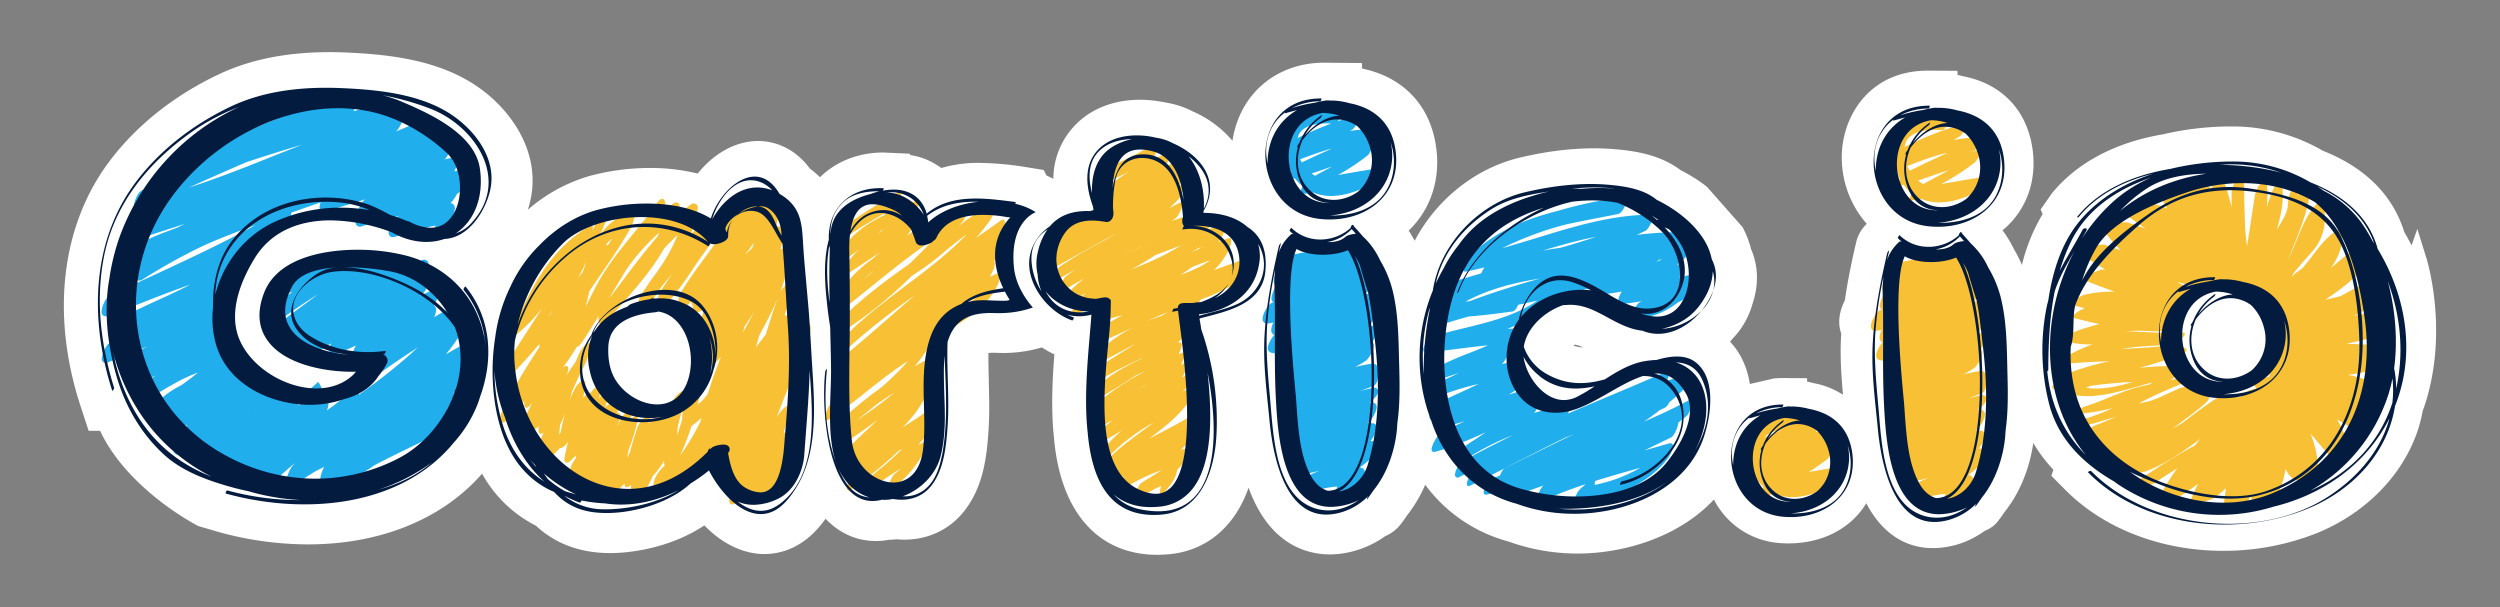 <svg id="Camada_1" data-name="Camada 1" xmlns="http://www.w3.org/2000/svg" viewBox="0 0 1458.15 354.04"><rect x="0" y="0" width="1458.15" height="354.04" fill="#808080" stroke="none"/><defs><style>.cls-1{fill:#fff;}.cls-2,.cls-3,.cls-4{fill:#20aeed;}.cls-2,.cls-4,.cls-5,.cls-7{fill-rule:evenodd;}.cls-4{stroke:#20aeed;stroke-linecap:round;stroke-linejoin:round;}.cls-5,.cls-8{fill:#f8c135;}.cls-6,.cls-7{fill:#041b40;}</style></defs><title>logo-01</title><path class="cls-1" d="M1415.26,150.63l-5.33-17.12-3.37,9.62c-1.33-2.64-2.75-5.24-4.24-7.78-6.74-21.66-22.84-37.67-47.5-47.42a104.67,104.67,0,0,0-51.52-14.17h-1.42a174.67,174.67,0,0,0-40.27,4.58c-27.79,4.67-50.17,16.53-64.85,34.45l-6.55,9.4,1.19,2.64a106.32,106.32,0,0,0-12.09,29.7,79.08,79.08,0,0,0-4.72-9.32,69,69,0,0,0-6.6-10.89,48.7,48.7,0,0,0,5.82-5.61c9.69-11.17,13.76-25.4,11.77-41.14-3-22.94-17.77-38.66-40.46-43.08-1.08-.28-2.2-.54-3.35-.78l-.09-2.41-17.38-.09c-32.73,0-48.87,24.79-50,47.82a58.42,58.42,0,0,0,14.51,41.51,22,22,0,0,0-6.06,10.23c-3.17,13.54-5.31,24.49-6.71,34.4-2.07,4.05-4.15,10.06-2.92,16.52a23.68,23.68,0,0,0,.81,2.89l-.1,1.36c-.65,11.51.07,22.85,1.12,34.31a47.17,47.17,0,0,0-17-6.75c-1.35-.36-2.64-.66-3.89-.91l-.1-2-15.38-.09-3.79.2-14.16,3.27c-1.61-10-5.5-18.24-11.6-24.68.65-.7,1.26-1.4,1.82-2.08a47.33,47.33,0,0,0,11.32-20c3.73-11,3.4-22.14-.8-31.81a57.56,57.56,0,0,0-5-12.92L996,109.39l-1-.9a91.72,91.72,0,0,0-14.76-9.25C968.37,90.31,954,88,941.51,87c-16.91-1.39-35.36.25-54.84,4.88-25.77,6-48.88,24.38-61.53,48.55-1.1-2.06-2.27-4-3.51-5.92,1.2-1.15,2.33-2.34,3.38-3.55,10.37-11.93,14.88-27.7,12.72-44.39C834.62,61.95,818.81,45,794.47,40l-.11-3.23-21.93-.2c-28.24,0-49.5,18.42-53.58,45.55A63.22,63.22,0,0,0,695.73,65a52.34,52.34,0,0,0-15.13-5.08c-1.94-.39-3.88-.71-5.69-1a70.65,70.65,0,0,0-9.91-.74c-17.44,0-32.12,6.68-41.33,18.79a45.27,45.27,0,0,0-9.29,27.36c-1.26-.68-2.58-1.33-3.95-1.93l-1.72-3.27L596,97.07A188.56,188.56,0,0,0,571.26,95,76.82,76.82,0,0,0,549,98a40.25,40.25,0,0,0-18-7.56l-.5-.79-15.25-.7c-14.43,0-27.5,5.12-37,14.42a48.85,48.85,0,0,0-5.85-5c-10.35-14-23.36-16.13-30.24-16.13-12.77,0-25.51,6.89-35.22,19a115.1,115.1,0,0,0-27.71-3.27,135.86,135.86,0,0,0-35.36,4.66,95.19,95.19,0,0,0-36,19.71c.54-1.7,1-3.24,1.28-4.58,7.17-29.83-12.68-56.82-35.52-70.34-21.72-12.88-48-15.7-70.86-16.76-29.73-1.33-54.33,2.84-75.18,12.69-26.3,12.43-48.52,30.2-64.25,51.39C35.82,131.82,29.74,183.3,46.69,236l5,15.27h6.67c15.93,33.81,55.09,54.47,57.31,55.56l12.15,3.55a196.35,196.35,0,0,0,51.8,7.14c41.59,0,77.33-14.27,100.58-40.14.33-.35.65-.71,1-1.07a74.14,74.14,0,0,0,31.41,30.32c12.23,11.4,28.14,16.74,47.31,15.86,6.87-.29,30.3-2.31,50.9-16.05,10.47,10.8,22.82,16.71,35,16.71,8.33,0,20.6-2.69,31.72-15.51,1.41-1.63,2.76-3.33,4-5.09,8,8.49,18.15,13,29.35,13a39.25,39.25,0,0,0,7.59-.72c1.43,0,2.9-.12,4.39-.29C538.7,316,553.12,310,562.5,297.95c10.94-14,13-31.12,14-46.08.71-9.87.47-19.28.23-28.37l0-2c-.14-5.39-.28-10.52-.22-15.6a23.7,23.7,0,0,1,3.18-.16l2,.06a79.14,79.14,0,0,0,26-3.17,59.71,59.71,0,0,0,7.28,4.08c-1.17,15-2,32.37-.23,48.63,3.76,43.38,25.76,68.26,60.35,68.26,1.86,0,3.72-.12,5.9-.26,22.28-1.73,39.1-15.74,47.26-38.89,12.12,33.59,34.51,38.91,47.45,38.91a52.58,52.58,0,0,0,14.15-2,57.73,57.73,0,0,0,18-8.57,23.24,23.24,0,0,0,9.54-7.56c1.25-1.69,2.5-3.39,3.28-4.61a80,80,0,0,0,10.6-17.88,88.81,88.81,0,0,0,48.44,33.06,119.27,119.27,0,0,0,39.31,7.06h1.42c24.48,0,57.54-8.35,79.21-31.49a46.75,46.75,0,0,0,37.52,25.3c18.84,1.7,36.12-4.56,46.76-16.86a44.2,44.2,0,0,0,4.6-6.28c11.16,21.4,29.61,30.38,52.24,24.3a53.57,53.57,0,0,0,16.85-8.2,18,18,0,0,0,8.25-6.33c1.33-1.78,2.59-3.55,3.3-4.68,8.6-10.63,14.59-25.07,16.77-40.26A87.66,87.66,0,0,0,1197.69,274l-1.24,3.5,7.94,8c22.43,22.74,56.06,35.78,92.27,35.78A147.49,147.49,0,0,0,1351.2,311c32.8-13.27,56.49-40.67,61.91-71.56l.22-.55c.32-.8.64-1.61.83-2.28C1428.34,193.7,1415.8,152.37,1415.26,150.63Zm-491.9,52a16.16,16.16,0,0,1-5.68-1.12l.87-.49A17,17,0,0,1,923.36,202.67Z"/><path class="cls-2" d="M952,184.45a1.67,1.67,0,0,0,1.72,1.36c8.95-.36,16.83-3.32,24.59-9.13l.24-.24a39.13,39.13,0,0,0,12.86-9.3c.18-.24,3.38-5.45,2.49-7.41a1.41,1.41,0,0,0-1.3-.89l-4.56,1-8.53,1.9c1.36-2,3.14-5.45,2.67-6.87a1.44,1.44,0,0,0-1.36-1l-.41.06-2.37.47a51.15,51.15,0,0,0,4.33-3.56c.47-.47,4-5.39,3.2-7.64a1.68,1.68,0,0,0-1.54-1.13l-2.55-.06c.47-1.84.18-2.25,0-2.49l-.36-.53h-.59l-.3.06c.59-1.6.41-2.37.18-2.84a1.69,1.69,0,0,0-1.48-.83A215.06,215.06,0,0,0,954.7,137l5.1-2.43c1.42-.71,4.5-6,4-8.06a1.56,1.56,0,0,0-1.66-1.3c-22.58.3-44.15,6.93-65.06,13.33-6.87,2.07-13.81,4.27-20.86,6.16a194.31,194.31,0,0,1,36-13.51c6.16-1.42,12.56-2.67,18.78-3.85,4.33-.83,8.59-1.66,12.86-2.55,2.49-.53,5-6.28,4.74-8.3a1.52,1.52,0,0,0-1.66-1.54h0a244.88,244.88,0,0,0-38.16,8c-15.76,4-36,10.67-52.32,27.08-.36.36-3.79,5.69-3,7.53a1.33,1.33,0,0,0,1.3.89l.36-.06c3.56-.71,7.11-1.54,10.67-2.43a17.38,17.38,0,0,0-1.78,3.44c-6.34,1.9-14.58,4.33-22.87,6.58-2.49.65-4.56,6.46-4.38,8.18a1.38,1.38,0,0,0,1.36,1.24h.3l8.12-2.19c-1.6,1.13-3.14,2.31-4.62,3.5-.59.47-4.33,5.57-3.56,7.64A1.48,1.48,0,0,0,840,185.4l2.55-.06c-.36,1.24-.41,2.13-.06,2.61l.36.47h.95c3.79-1.24,7.94-2.49,13-3.85,7.7-.59,15.7-1.54,25.42-2.9,1.54-.24,2.73-2.61,3.26-3.91l3.26-.65,7.94-1.78c-12.56,8.71-27.85,12.44-42.6,16.06-6.52,1.54-13.27,3.2-19.61,5.27-2,.65-4.56,6-4.27,7.7a1.45,1.45,0,0,0,1.54,1.3c5.69-.53,11.44-1.3,16.95-2,6.34-.77,12.74-1.66,19.2-2.25-3.67,1.66-7.47,3.14-11.2,4.62a167.68,167.68,0,0,0-17.36,7.64l-.47.18c-1.72.95-3.73,6.46-3.38,7.82l.3.95h.83l.47-.12c4.5-1.84,9.07-3.44,13.81-4.86l-.53.24c-4.15,1.9-8.53,3.85-12.74,6-2,.95-4.09,6.64-3.73,7.88l.24,1h.89l.47-.12a159.41,159.41,0,0,1,26.9-8.71c-3.5,1.72-7,3.32-10.43,4.92-4.74,2.13-9.6,4.38-14.28,6.76-2.25,1.07-4.15,6.87-3.85,8.12l.3.95h.83l.47-.12c2.73-1.19,5.51-2.37,8.41-3.5-1.9,1.6-3.73,6.4-3.38,7.76a1.21,1.21,0,0,0,1.19,1l.41-.12c4-1.54,8.12-2.84,12.27-4a101.11,101.11,0,0,0-15.47,8.53c-1.19.83-4.38,6.58-3.79,8.41a1.32,1.32,0,0,0,1.3,1l.47-.06c10.31-2.84,20.21-7.17,29.81-11.44-3.61,2.43-7.35,4.86-11,7.23-1.66,1.07-4,6.46-3.5,8.12a1.39,1.39,0,0,0,2.25.71,149.89,149.89,0,0,1,27.91-14.34l-3.2,1.6c-8.89,4.44-18,9-26.78,14.1-1.54.89-4.09,6-3.61,7.88a1.49,1.49,0,0,0,2.25.89l10.19-5-2.31,1.54c-1.36,1-3.61,6.46-3.2,7.82l.36.83H857l.24-.12c9.07-4.44,18.19-9.13,27-13.69,9.36-4.74,19-9.72,28.5-14.34l5.69-2.37c-9.72,4.68-19.32,9.48-28.8,14.16l-12,6c-1.19.65-2.13,2.49-2.73,4.15-2.07.83-3.85,1.6-5.51,2.43s-4.33,6-4,7.7a1.33,1.33,0,0,0,1.3,1.13l.3-.06a161.17,161.17,0,0,0,15.64-4.09c-.59,1.48-1.13,3.2-.59,4.09a1.27,1.27,0,0,0,1.13.65l.47-.12c5.51-1.84,11.08-3.85,16.53-5.87-1.78,1.72-3.73,6.16-3.32,8a1.61,1.61,0,0,0,2.43,1.13,247.16,247.16,0,0,1,25.54-9.9c-.47.47-1.07.95-1.66,1.48a15.86,15.86,0,0,0-2.78,2.84c0,.06-2.9,4.8-1.9,6.7a1.51,1.51,0,0,0,1.48.89h.24c16.35-2,39.94-10.25,52.8-27.2.06,0,3.56-5.87,2.61-7.82a1.55,1.55,0,0,0-1.9-.71l-11.5,3.26-3.08.89c5-2.49,10.25-5,15.52-7.58,2.07-1,4-6.34,4.21-8.24v-.41c1.84-1.36,3.5-2.73,5.1-4.09.83-.77,3.79-6.22,3.08-8a1.64,1.64,0,0,0-2.43-.71c-8.18,4.38-16.53,8.24-25.72,12.21,3.2-2.19,6.28-4.44,9.18-6.7l3-1.42a6,6,0,0,0,2.43-3c3.56-3,6.34-5.51,8.83-8,.47-.47,3.56-5.63,2.9-7.35a1.31,1.31,0,0,0-1.24-.89l-.47.06c-3.56,1.07-7.29,2.19-11.32,3.56.77-1.72,1.6-3.85,1.13-4.74a1.27,1.27,0,0,0-1.13-.65l-.53.12c-12.38,5.39-25,10.73-37.27,15.88-6.64,2.78-13.21,5.57-19.79,8.41.53-1.36.89-2.67.41-3.5a1.51,1.51,0,0,0-1.36-.83h-.18a105.83,105.83,0,0,0-18.72,4c1.24-1.19,3.79-6.22,3.38-7.82a1.39,1.39,0,0,0-1.3-1l-.41.12-2.37.65c1.24-2,2.84-5.57,2.43-6.81a1.4,1.4,0,0,0-1.24-.89l-.53.12c-4.8,1.9-9.66,3.44-14.81,4.92,1.66-.95,3.14-1.9,4.62-2.78,1.3-.77,3.91-6.16,3.44-7.7a1.2,1.2,0,0,0-1.19-1l-.47.06-2.37.77.65-.47c.83-.65,4.21-6,3.61-7.94a1.39,1.39,0,0,0-1.36-1l-.36.06c-4,.77-7.35,1.48-10.49,2.19l.18-.18c1-.71,4.21-5.93,3.61-7.76a1.5,1.5,0,0,0-1.13-1c1.48-1,3-2.07,4.27-3.14.59-.47,4.33-5.51,3.61-7.64a1.53,1.53,0,0,0-1.6-1l-5.57.12a76,76,0,0,0,18.72-10.43c1.19-.95,3.14-5.33,2.84-6.81,5.16-1.19,10.31-2.37,15.41-3.67l1.19-.3c3.91-1,8-2,12.09-3.14-.65,1.42-1.24,3.14-.71,4.09a1.54,1.54,0,0,0,1.54.83c4.92-.59,10-1.3,15.47-2.25-1.3,2.07-2.31,4.74-2.13,6a1.52,1.52,0,0,0,1.72,1.36c4.15-.47,8.35-1.13,12.33-1.78l-1,.41C955,176.63,951.62,182.26,952,184.45Zm-52.26-38.28c10.19-3.08,20.62-6,31.11-8.06-6.7,2.31-13.69,4.5-20.86,6.46C906.52,145,903.15,145.58,899.77,146.17Zm-1.42,16.24c-13.39,3.79-27.55,8.12-41.3,13.33l-2.19.12C868.36,168.57,883.06,164.9,898.35,162.41Zm70.87-11c-1.07.47-2.19.89-3.26,1.3l2.13-1.36Zm-39,129.18c8.83-2.78,17.72-5.27,26.49-7.76a86.63,86.63,0,0,1-26.61,10A7.38,7.38,0,0,0,930.23,280.62Z"/><path class="cls-2" d="M279.66,208.09l.47-.41c1.13-.95,4.86-7.41,3.85-10.25-.59-1.6-2.25-2.25-4.15-1.36-6.46,3.08-13,6.64-19.79,10.61a105.06,105.06,0,0,0,8.35-11.55c.06-.06,3.32-5.69,1.9-8.3-.71-1.3-2.31-1.78-4.09-.95l-2.84,1.6c.77-2,1.19-3.91.89-5.1a2.63,2.63,0,0,0-4.09-1.48L253.24,185c.89-2,1.42-4.15.95-5.39a2.24,2.24,0,0,0-1.07-1.36c1.3-2.25,2.73-5.45,2-7.29-.65-1.42-2.19-2.07-4-1.24l-6.22,2.73,2.25-1.84c1.24-1.07,4.44-7.64,3.67-10a2.54,2.54,0,0,0-2.19-1.66c.95-2.07,1.66-4.38,1.24-5.63a2.65,2.65,0,0,0-4-1.42c-4.8,2.61-9.72,5.1-14.52,7.58.65-1.84,1.07-3.73.65-4.8a2.61,2.61,0,0,0-4.09-1c-2,1.36-4.15,2.73-6.22,4,.83-2,1.42-4.15.95-5.39a2.54,2.54,0,0,0-4-1.07l-6,3.79c.71-1.3,2.55-5.39,1.6-7.35a2.47,2.47,0,0,0-3.32-1c-4.33,2-8.77,4.27-13.45,6.87a2.62,2.62,0,0,0-.36-.95,2.31,2.31,0,0,0-2-1.13l-.59.06-.36.12c-6.28,2.43-12.8,4.62-19.08,6.64l-8.24,2.73c-2.67.89-4.86,6.58-4.56,8.53a2.35,2.35,0,0,0,2.25,2.07l.53-.12,5.39-1.19-2,1.48-5.87,4.38c-1.78,1.3-4.68,7.53-3.91,9.84a2.5,2.5,0,0,0,3.91,1.13c7-5,14.64-10.31,22.75-15.47-3.79,3-7.64,5.81-11.5,8.65l-7.05,5.21c-1.6,1.24-4.8,7.47-4,9.9a2.58,2.58,0,0,0,4,1.24l3.61-2.31a3.9,3.9,0,0,0,.12,2.07l.24.41c-1.3,2.49-2.37,5.81-1.84,7.29a2.45,2.45,0,0,0,4,1c1.9-1.48,3.85-3,5.93-4.5-.83,2-1.36,4.15-.89,5.33a2.6,2.6,0,0,0,4,1.13l8.71-5.27,2.43-1.54c-.71,2-1.19,3.85-.89,4.86A2.45,2.45,0,0,0,194.4,207L195,207l.41-.12c4.09-1.72,8.18-3.5,12.21-5.39-1.36,2.43-2.61,5.57-2.13,7.23a2.54,2.54,0,0,0,2.43,1.78l.77-.12c2.9-.89,5.75-1.9,8.47-3-3.32,3.2-6.58,6.34-9.72,9.48-.89.89-4.56,7.29-3.44,10a2.34,2.34,0,0,0,1.19,1.3c-.36.24-.71.47-1,.71-4.27,3.61-8.83,7.11-13.45,10.49.65-1.78,1.13-3.73.59-4.92a2.44,2.44,0,0,0-1.24-1.3c.47-1.54.77-3,.36-4-.59-1.48-2.43-2-4.09-.89l-11.5,7.7-1,.65a15,15,0,0,0,1.6-5.1c3.85-3.14,7.05-5.93,9.9-8.59.77-.65,3.85,7.35,3.85,7.35l-.18-.36a2.58,2.58,0,0,0-3.38-1.42c-10.61,4.15-21.87-8.41-32.95-3.26a3.3,3.3,0,0,0-.41-1.6,2.81,2.81,0,0,0-3.79-.77l-2.84,1.48c.89-2,1.42-4.09.95-5.33-.65-1.54-2.31-2.13-4.09-1.19l-3.61,1.9-.18-.3a2.49,2.49,0,0,0-2.07-1.13l-.47.06c.77-1.9,1.3-3.91.83-5.1-.53-1.48-2.31-2.07-4-1.07l-.53.36c1.13-1.54,4.09-6,3.08-8.59a2.81,2.81,0,0,0-2.73-1.66l-2,.12c1.24-2.07,2.78-5.21,2.07-7a2.63,2.63,0,0,0-2.43-1.66l-.47.06-1.54.24c1.19-1.9,3.56-6,2.67-8.18a2.63,2.63,0,0,0-2.25-1.54c1-1.9,2.07-4.62,1.36-6.22a2.48,2.48,0,0,0-2.25-1.42l-.83.06-1.6.47a46.27,46.27,0,0,0,3.91-3.61,22,22,0,0,0,2.43-4.38l2-1.19-1.78.59c.65-1.6,1-3.2.59-4.15a2.54,2.54,0,0,0-1.6-1.42c2.13-1.9,4.15-3.79,6-5.75,0-.12,4.38-6.28,3.26-9.07a2.31,2.31,0,0,0-.83-1c9.6-5,18.13-9.84,26.19-14.7,1.9-1.13,4.09-5.87,4.21-8.53,5.75-2,11.5-4,17.12-6a6.64,6.64,0,0,0-.65,3.5,2.34,2.34,0,0,0,2.31,2l.65-.12,6.58-1.9c5.81-1.72,11.79-3.5,17.66-5.39l-.47.18c-2.49,1.24-5.16,7.64-4.8,9.66-1.48,3.67-.77,4.8-.53,5.21a2.47,2.47,0,0,0,2,1.07h.41l.3-.06c5.69-1.9,11.61-3.44,17.42-5l5-1.36-1.6.77c-2.37,1.13-5.1,7.58-4.62,9.78a2.46,2.46,0,0,0,2.43,2l.65-.06c3.08-.89,6.16-1.78,9.07-2.73,4.92-1.48,10-3,15.05-4a4.56,4.56,0,0,0,.47,2.84,2.51,2.51,0,0,0,2.19,1.24c1.66,0,2.84-1.42,3.91-3a27.36,27.36,0,0,0,4.62-9.9,3.67,3.67,0,0,0-.47-3.32,2.76,2.76,0,0,0-2-1l.65-.53a22.68,22.68,0,0,0,3.32-4.86c2.43-1.48,4.62-3,6.76-4.56,1.19-.89,4.86-7.17,4.09-9.54a2.53,2.53,0,0,0-2.31-1.72l-.47.06-.3.06c-3.2.95-6.4,1.9-9.48,2.67,1.13-2.07,2.31-4.8,1.66-6.46a2.52,2.52,0,0,0-2.37-1.6l-.65.12L259.16,93l.65-.53c.95-.83,4.38-6.76,3.44-9.18a2.37,2.37,0,0,0-2.31-1.66l-.47.06-.3.06-3.44,1c1.19-2,2-4.38,1.72-5.81a2.75,2.75,0,0,0-2.78-2.13c-1.9.06-3.73.24-5.69.47.59-1.66.95-3.44.36-4.5a2.25,2.25,0,0,0-2-1.19h-.65l-.41.18C242,72.1,236.59,74.36,231,76.67L232,75.54c.06,0,4-5.57,3-8.12a2.37,2.37,0,0,0-2.25-1.54l-.59.12-1.72.41c1.3-2.19,2.61-5.21,2.13-6.7a2.33,2.33,0,0,0-2.25-1.66l-.77.06c-7.7,2.31-15.58,4.62-23.35,6.76a5.16,5.16,0,0,0,.36-3.91,2.64,2.64,0,0,0-2.61-1.66c-28.44,1.9-55,14.7-80.71,27.14-5.75,2.78-11.73,5.69-17.54,8.3-2.25,1.07-3.61,4.68-4.21,6.46-7,3.44-13.33,6.81-19.32,10.25-2.13,1.3-4.44,7.35-4,9.3l.53,1.72h2.19l1.36-.59.65-.3a7.27,7.27,0,0,0-.36,2.49,2.36,2.36,0,0,0,2.31,2.19l.47-.06,4.5-.95a3.59,3.59,0,0,0-.83,1l-3.61,1.24c-2.9,1.07-4.92,7.23-4.62,9.07a2.34,2.34,0,0,0,2.25,2h.41l.3-.12c7.94-2.67,15.94-5.21,23.88-7.82l-4.44,2.25c-8.95,3.26-19.08,7-27.85,12.74-1.66,1.07-4.8,7.29-4.15,9.54a2.4,2.4,0,0,0,2.31,1.78H74l.36-.12c2.37-.83,4.8-1.72,7.17-2.67-1.54,2.25-3,6-2.49,7.76a2.29,2.29,0,0,0,2.31,1.78,2.69,2.69,0,0,0,1.54-.53,345.89,345.89,0,0,1,35.49-19.73c10.07-4.56,20.5-8.47,30.63-12.15-20,11-40.77,20.62-61,30C79.92,165,71.8,168.81,63.8,172.6c-2.55,1.24-5,7.76-4.5,9.9a2.34,2.34,0,0,0,2.31,2h.47l.41-.12c7.05-2.61,14.22-5.39,21.09-8.06,8.95-3.56,18.07-7.05,27.32-10.31-6.22,3.32-12.68,6.28-19,9.13-7.17,3.32-14.58,6.64-21.45,10.49-2.07,1.13-5,7.05-4.38,9.54a2.59,2.59,0,0,0,2.49,2c-1.72,1-3.38,2.07-5.1,3.2s-4.62,7.58-4,9.66a2.35,2.35,0,0,0,2.25,1.66h.59l.36-.18c7.47-3.14,15.23-6.34,23.17-9.42l-8.65,4.56-2.49,1.3c-2.13,1.19-4.8,7.53-4.27,9.54a2.39,2.39,0,0,0,2.31,1.9h.47l.3-.12c2.43-.83,4.8-1.6,7.11-2.49A9.13,9.13,0,0,0,79.8,221,2.23,2.23,0,0,0,82,222.79h.47l.41-.18c2.78-1.19,5.57-2.49,8.3-3.79l-3.14,2c-1.9,1.19-4.8,7.17-4.09,9.54a2.56,2.56,0,0,0,3.85,1.42L92.6,229c7.35-4.38,14.93-8.89,22.81-11.67-3.32,2.73-6.58,5.21-9.84,7.47a55,55,0,0,0-10,6.34c-1.24.95-4.86,7.17-4,9.66A2.57,2.57,0,0,0,95.5,242l.3-.18a4.06,4.06,0,0,0-.06,2.37,2.58,2.58,0,0,0,3.91,1.36l.83-.47c-.65,1.72-1,3.5-.59,4.56.53,1.54,2.31,2.19,4,1.13l5.21-3.08a17.75,17.75,0,0,0-1,3.38L106,252.77l-1.07.53v.36c-1.48,1.42-4.38,7.35-3.56,9.72.53,1.66,2.31,2.31,4.09,1.36a148.8,148.8,0,0,0,12.92-8.12c-1.42,2.25-3.44,6.52-2.67,8.59.65,1.54,2.25,2.19,4.09,1.24,2.49-1.24,4.92-2.49,7.29-3.79-1.07,2-2.61,5.75-1.78,7.58a2.51,2.51,0,0,0,2.31,1.54,4,4,0,0,0,2.55-1.19l.59-.47a6.21,6.21,0,0,0-.3,3.5,2.55,2.55,0,0,0,4,1.13l4.62-3.2c-1.48,2-3.56,6.87-2.78,8.95a2.5,2.5,0,0,0,2.37,1.6,3.83,3.83,0,0,0,2.55-1.19l5.57-5,2.31-2-1,1.19c-.47.59-3.61,6.4-2.49,8.95a2.64,2.64,0,0,0,3.32,1.24,2,2,0,0,0,.36.89,2.37,2.37,0,0,0,2,1.19,4.1,4.1,0,0,0,2.67-1.3c5.81-5.51,12-10.84,18-16l-1.9,2.31c-.06,0-4,6.7-2.67,9.42.65,1.48,2.43,2,4.15.89l12-7.58,5.57-2.84a19.6,19.6,0,0,0-2.37,7.29v.18c-1.66,2.37-4.09,7.35-3.2,9.6A2.5,2.5,0,0,0,186,291a3.1,3.1,0,0,0,1.66-.47c10.25-5.75,20.56-12.15,30.69-19.14,8.3-4.38,16.89-8.53,25.18-12.56,5.1-2.49,10.13-4.92,15.17-7.47,2.61-1.24,5.63-7.94,5-10.78a2.64,2.64,0,0,0-2.9-2.19c1.13-1.19,4.09-6.4,3.85-9.36,4.56-3.5,8.41-6.46,12-9.3,1.54-1.24,4.68-7.76,3.79-10.37A2.71,2.71,0,0,0,279.66,208.09ZM176.09,84.43l-16.3,6.46C143.62,97.35,127,104,110,109.43c11.2-5,22.4-10,33.48-14.75C154.22,91.07,165.24,87.63,176.09,84.43Zm32.83,142.8c10.84-8.53,22.52-16.77,34.78-24.59l-2.78,2.49-.71.71a326.22,326.22,0,0,1-30.28,23.94l-.59.36a2.39,2.39,0,0,0-.36-1.3,2.59,2.59,0,0,0-1-.95A3.39,3.39,0,0,0,208.91,227.23ZM149.3,238.37l-.3.18-1,.36Z"/><path class="cls-3" d="M803,248.86a2.66,2.66,0,0,0-2.25-2l-3.14-.12.95-.65c1.3-.89,5.1-6.87,4.27-9.54a2.54,2.54,0,0,0-2.43-1.84l-.47.06-1.13.18c2.84-2.43,5.57-5.33,5.1-7.05a2.34,2.34,0,0,0-2.37-1.78c-.65.06-1.84.36-5.45,1.19l-3.26.77a64.41,64.41,0,0,0,8.71-3.26c2.49-1.36,2.73-8.06,2.19-10.07-.59-2.49-2.37-2.67-3-2.67h-.3a99,99,0,0,0-10.19,2,52.39,52.39,0,0,0,6.58-3.79c1.24-.83,5.21-6.93,4.38-9.6a2.64,2.64,0,0,0-.71-1.24c1.54-2.31,2.73-5.39,2.49-7a2.67,2.67,0,0,0-2.61-2.31l-.3.06-1.13.06v-.83c2-1.78,4.56-6.81,4-9.13a2.71,2.71,0,0,0-2.61-2.13h-.24c.83-1.84,1.42-3.85.95-5.16a2.63,2.63,0,0,0-2.43-1.66l-.47.06-2.37.41,1.13-.95c.65-.53,5.45-6.52,4.38-9.66a2.83,2.83,0,0,0-2.73-1.9h-3.44c.95-1.78,1.72-3.79,1.19-5.21a2.58,2.58,0,0,0-2-1.6c1.3-2.31,2.37-5.1,2-6.64a2.72,2.72,0,0,0-2.67-2.19h-.36c-4.09.47-8.24.89-12.33,1.24-9.36.83-19.14,1.72-28.56,4-2.49.59-4.15,3.79-4.86,5.75-2.73,2-5,7.23-4.56,9.6a2.87,2.87,0,0,0,1.66,2.31c-1.9,2.37-3.2,6.28-3,7.94a2.54,2.54,0,0,0,1.07,1.78l-1,.41c-2.37,1-5.75,7.35-5.21,9.9a2.54,2.54,0,0,0,2.49,2.13l.47-.06,3.26-.47a9.83,9.83,0,0,0-1.24,4.68,2.93,2.93,0,0,0,1.72,2.49c-1.9,2.19-3.85,6-3.73,7.88a2.78,2.78,0,0,0,2.25,2.55,89,89,0,0,0,12.27,1.13,27,27,0,0,0-6,2.67c-2,1.19-1.19,4.21-.95,5.16.3,1.13,2,6.52,5.69,6.52l1.07-.06c-1.36,2.07-2.67,4.86-2.31,6.46a2.66,2.66,0,0,0,2.31,2l1.24.12c-2,2.31-3.44,6.28-3.2,7.94a2.51,2.51,0,0,0,1.42,1.9l-1.6.77c-2.13,1.07-5.27,7.23-4.74,9.42a2.36,2.36,0,0,0,2.37,2l.59-.06.83-.18a5.78,5.78,0,0,0-.41,4,2.63,2.63,0,0,0,2.31,1.42h.41c1.54-.24,3.14-.47,4.68-.77l-2.55,1.19c-2.84,1.24-5.16,7.76-4.74,9.72a2.23,2.23,0,0,0,2.25,1.84h.47l3.85-1.48,2.43-.95c-2,1.78-4.5,7-4,9a2.45,2.45,0,0,0,2.31,1.9l4-.95,8.12-2-.47.12-4.15,1.78c-2.67,1.19-5,7.47-4.56,9.36a2.24,2.24,0,0,0,2.25,1.9h.41l.36-.18a57.18,57.18,0,0,1,16.35-3.73c-.59,1.66-.95,3.38-.41,4.38l.65,1.19h1.78l.41-.24a35,35,0,0,0,10-6.1c.3-.24,4.27-5.57,3.5-8.24A2.46,2.46,0,0,0,794,272.8l-.89-.12a62.07,62.07,0,0,0,6.28-5.16c.3-.3,4.38-5.93,3.26-8.65a2.52,2.52,0,0,0-2.37-1.6h-.41l-.65.12C800.69,255.68,803.54,251.11,803,248.86Z"/><path class="cls-4" d="M805.26,98.53c-9.3,1.24-18.55,3-27.85,4.56a128.78,128.78,0,0,0,20-12.86c.83-.65,4.68-7.58,2.84-7.17s-3.44.89-5.16,1.36l1.84-.83c1.36-.59,5.51-7.17,3.32-7.35a53.09,53.09,0,0,0-15.64,1.24c1.48-.83,2.9-1.72,4.33-2.67,1.07-.71,4.5-7.58,2.84-7.17a195.18,195.18,0,0,0-35.61,13.81,17.52,17.52,0,0,1,.71-2.67c3-7.29,14.75-7.7,21-7.11,2.49.3,5-7.41,4.09-7.53-14-1.3-26.49,6.46-29.75,19.2-1.66,1.07-4.44,7.94-2.31,6.87l1.48-.71v.24c-1.3,2.19-3.14,6.22-1.9,5.81l2.31-.83a20.9,20.9,0,0,0,1.72,5.45c-.89,2-1.54,4.15-.65,4l2.61-.71a24.77,24.77,0,0,0,4.92,5c-1.07,2.07-1.84,4.38-.77,4.21,2.13-.24,4.21-.59,6.34-.89l.24.06c11.91,5,25.72-.47,36.26-6.28C803.6,104.93,807,98.29,805.26,98.53Zm-46.1-3.2a15.12,15.12,0,0,1-1.48-2.73c8-3,16-6,24.29-7.7C774.33,88.28,766.68,91.78,759.16,95.33Zm7.82,7.76a24.87,24.87,0,0,1-3-2.13c6.1-1.9,12.15-4.15,18.31-6.22C777.23,97.58,772.07,100.31,767,103.09Z"/><path class="cls-5" d="M591.46,129c-1.84,1.07-3.79,2.25-5.69,3.5.3-1.42.65-3.2.06-4-.41-.59-1.13-.59-2.07.06-5,3.61-10,7.11-14.34,10.07a123.11,123.11,0,0,0,8.59-10.9c.24-.36,2.9-5.33,2-7.11-.36-.65-1.07-.83-2.19-.41a83.38,83.38,0,0,0-18.49,11.5l2.61-3c.53-.65,3.44-6.4,2.67-8.12-.3-.71-1-.83-2-.3a219.67,219.67,0,0,0-22.81,14.28c.65-1.48,1.24-3.56.71-4.44-.41-.59-1.24-.59-2.43.41-3.08,2.61-6.16,4.86-8.95,6.81l2.13-3.08c.18-.24,2.49-5.21,1.72-6.64-.3-.59-.95-.71-1.84-.12l-1.48.95q1.78-1.78,3.38-3.56c.47-.47,3.26-5.57,2.55-7.23-.3-.59-.95-.77-1.84-.36l-6.64,2.9-4.62,2.07a38.53,38.53,0,0,0,2.78-6.93c.12-.36.59-2.19,0-3-.36-.53-1-.59-1.78-.12l-3,1.84c-7.76,4.62-15.76,9.42-23.35,14.7-1.42,1.07-3.79,6.58-3.32,7.94.18.59.77.77,1.48.36,6-4.09,12.44-7.88,18.67-11.5l3-1.84a17.64,17.64,0,0,1-1.19,1.72c-9.18,4.56-20.38,11.26-26.13,23.05-.12.24-1.13,3-.47,4.15.3.53,1,.59,1.78.06l.83-.53c3.08-2.19,6.28-4.38,9.3-6.7a81.55,81.55,0,0,0-6.16,6.58c-.47.59-3.08,6-2.37,7.47.3.59.95.71,1.78.18,5.81-3.79,11.73-7.76,17.42-11.55l1.48-1-4.62,4A77.71,77.71,0,0,0,494,164.78c-.71.95-2.84,6.34-2.13,7.82a.64.64,0,0,0,.47.47c-1.13,2.07-2.13,5-1.6,6.16.41.77,1.3.83,2.55-.18,5.16-4,10.31-8.18,15.29-12.21,11.61-9.36,23.52-19,36.2-27.38-5,5.27-9.78,10.07-14.52,14.58-11.26,7.88-25.84,18.55-38.87,31.17-.83.77-4,7.05-3.32,8.77.3.71.95.89,1.9.3,13.81-8.41,27.55-19.38,42-33.48l1.13-.71,1.9-1.24a144.32,144.32,0,0,0,15.82-12c4.15-3.38,8.41-6.93,12.86-10-10.73,11.26-23.41,20.74-35.67,30-12,9.07-24.41,18.37-35,29.21-1.19,1.24-3.91,7.64-3.2,9.36a1,1,0,0,0,.89.65,2.9,2.9,0,0,0,1.78-1c13-12.21,27.2-22.93,41-32.83l-12.8,11.14c-8.95,7.88-18.25,16-27.61,23.64-1.48,1.24-4,7.88-3.44,9.6.24.71.89.89,1.66.53l-.12.3,1.19-1.13-2.73,2.84c-1.36,1.36-3.85,7.76-3.2,9.42a1,1,0,0,0,.89.59,2.9,2.9,0,0,0,1.78-1l1.42-1.3c-1.42,1.72-2.78,3.5-4.21,5.33l-.24.3h0l-.06.12-.47.65a9,9,0,0,0-1.3,2.73l-.18.18-.24.36c-.59.65-3.32,6.34-2.55,8,.24.65.95.77,1.9.24A279.49,279.49,0,0,0,505.9,228c7.58-6,15.41-12.21,23.76-17.42a153.31,153.31,0,0,1-16.18,15.82,208.23,208.23,0,0,0-21.15,17.18c-1.07,1-3.85,6.52-3.14,8.24a.76.76,0,0,0,.3.41c-1.72,1.48-4.27,7.58-3.73,9.3.24.71.89.95,1.78.36,7.76-5.21,14.7-9.9,21.63-15l2.55-1.78c-5.39,5-10.84,10.07-16.06,15.35-.95,1-4,7-3.26,8.71.36.83,1.24.89,2.67-.24l1.48-1.19c-1.13,2.07-2.9,6.1-2.37,7.41.24.65.95.83,1.84.24l5.93-3.56c-1.9,1.9-3.67,3.79-5.33,5.81-.41.53-3.2,6.34-2.49,7.88.36.65,1,.77,1.9.18a223.39,223.39,0,0,0,27.85-22.52l2.55-1.48c-3.38,3.32-7,6.64-10.9,10a74.07,74.07,0,0,0-7.11,6c-1.07,1-3.91,6.76-3.2,8.47a.89.89,0,0,0,.89.59,2.89,2.89,0,0,0,1.66-.77c2-1.6,4.09-3.32,6.64-5.51,3.56-2.61,7.35-4.92,11-7.11-1.13,1.07-2.37,2-3.61,3-1.6,1.19-4.09,7.35-3.61,8.89.24.59.89.77,1.6.24a67,67,0,0,0,19-21.45c.06-.06,2-4.15,1.13-5.57-.36-.59-1-.71-2-.18l-2.31,1.24c1.78-2.07,3.5-4.09,5.1-6.1.3-.41,3.44-6,2.61-7.76-.3-.65-1-.83-2-.3l-2.07,1.07c.71-1.72,1.66-4.38,1.13-5.27-.36-.47-.95-.59-1.66,0-4.21,3-8.53,5.75-12.33,8.06a64.81,64.81,0,0,0,12.38-16s1.9-4.27,1.07-5.63a1,1,0,0,0-.83-.53l5-5.16c.71-.77,3.14-6.52,2.43-8.06-.24-.71-.95-.83-1.84-.18l-2.73,2-.24.18c.95-2,2.19-5,1.66-6.16-.3-.65-1-.77-2-.3-2.49,1.3-5,2.67-7.7,4.21a111.58,111.58,0,0,0,7.82-10.73,19,19,0,0,0,2-5.1l3.5-1.9c13.27-7.35,29.86-16.47,35.73-31.46.06,0,1.3-3.44.53-4.62a1.05,1.05,0,0,0-1.36-.3l-4.5,1.84c.83-1.13,3.61-6.46,2.78-8.3a1,1,0,0,0-.47-.53,96.76,96.76,0,0,0,12.21-15c.36-.47,3-6.52,2-8.35C593.48,128.4,592.65,128.28,591.46,129Zm-76.14,4.74-.95.77-2.25,1.78,1.72-1.78Zm-5.39,24.06-6.46,5.33,3.85-3.44Zm44.15,25.48,5-4.33c3.5-1.9,7.05-3.73,10.73-5.45a108.32,108.32,0,0,1-9.78,6.22l-3.38,2Zm-43.14,52.86c3.44-2.49,7.05-4.86,10.67-7.11-4.74,4-10.13,8.06-16.65,12.62l-5.21,3.61C503.47,242.23,507.26,239.2,510.94,236.12Z"/><path class="cls-5" d="M469.16,186.88a6.09,6.09,0,0,0-4.27,2.25q-2,2-4.09,4.44c.36-1.84.59-3.61.83-5.33a4.18,4.18,0,0,0-.77-3.32,3.29,3.29,0,0,0-3.26-.89,155.11,155.11,0,0,0,4.27-15c.36-1.84.36-3-.12-3.56a1.22,1.22,0,0,0-1.07-.47c-1.78,0-4.68,3.38-5.63,5.39a95.45,95.45,0,0,0,5.33-19.67c.36-2.25.06-4-.83-5s-2.55-1.19-4.33-.3a74.42,74.42,0,0,0,1.6-7.47,5.92,5.92,0,0,0-.77-4.92,2.91,2.91,0,0,0-3.38-.77,115.07,115.07,0,0,0,2.61-14c.18-1.54,0-2.67-.65-3.32a2,2,0,0,0-1.66-.71c-2.07,0-4.86,2.13-6,3.61l-.95,1.24.24-2.37c0-.24.06-2.37-.89-3.32a1.56,1.56,0,0,0-1.66-.47,18,18,0,0,0-3.32,1.07,1.42,1.42,0,0,0-.89-.12c-10.13,1.07-18.19,8.65-23.52,14.64a2.29,2.29,0,0,0-2.07-1.42,5,5,0,0,0-3.38,1.9L409,130.53,402.68,137a82.93,82.93,0,0,0,4.21-14.87,3.18,3.18,0,0,0-.47-2.73c-.89-1-2.55-.95-4,.18-2.25,1.78-4.5,3.73-6.81,5.93l.65-2.78c.18-.83.53-2.9-.41-4-.71-.95-2-.89-3.56.24a64.31,64.31,0,0,0-5.21,4c.89-2.31,1.19-4.86.53-6.1a1.63,1.63,0,0,0-1.3-.89c-1,0-2.19,1-3.61,3.08-4.21,6.16-9.07,12-13.75,17.78-6.22,7.58-12.62,15.47-17.84,24.06-3.56,5.87-6.58,12.09-9.54,18.13l.18-.77,1.19-4.8.77-3.44c2.55-3.91,5.21-7.76,7.76-11.5,5.81-8.47,11.85-17.24,16.89-26.61,0-.06,2.37-5,1.3-6.81a1.42,1.42,0,0,0-1.66-.65c-7.23,1.3-13.51,5.87-18.67,13.63,1.48-3.08,2.78-5.93,3.91-8.59.89-2,1.07-3.32.65-4a1.08,1.08,0,0,0-.95-.47c-1.48,0-4,2.37-5.16,4.8L345.32,135a5.43,5.43,0,0,0,.41-2.84c-.18-.71-.89-1-1.72-.47-16.12,9.72-27.85,23.82-38.16,45.86a8.65,8.65,0,0,0-.77,2c-1.9,2.84-3.73,5.69-5.33,8.41-.77,1.19-1.9,5.21-1.07,6.76.53,1,1.72,1,3.32-.24a89.48,89.48,0,0,0,14.28-14.93c-2.78,4.44-5.63,8.83-8.41,13.15-4.44,6.81-9,13.81-13.21,20.92-1.07,2-1.72,5.1-.89,6.52.65,1.19,2.19,1,4.09-1,5.27-5.39,10.73-11.44,16.71-18.49a3.74,3.74,0,0,0,.18,1.72,299.92,299.92,0,0,0-22.28,38.46c-.47,1.07-1,3.79-.24,5,.59.89,1.66.83,3-.41a108.19,108.19,0,0,0,10.67-11.67,5.8,5.8,0,0,0,.18,3.44,1.16,1.16,0,0,0,1,.65c.71,0,1.48-.65,2.55-2l.83-1c-2.25,4.33-4.27,8.53-6,12.8-.47,1.13-1,3.73-.3,4.86.53.83,1.54.77,2.9-.36l2-1.78a1.15,1.15,0,0,0,.3.53c.59.59,1.48.47,2.78-.53l2.19-1.72c-.3,1.24-.47,3,.06,3.85s1.48.71,2.67-.3L314.68,258c-.77,1.9-.89,3.44-.36,4.21a1.44,1.44,0,0,0,1.19.65c.95,0,2.13-.89,3.32-2.43,0,1.54,0,3.08.12,4.5s1.19,1.66,1.48,1.66a3.14,3.14,0,0,0,1.84-.89,51.84,51.84,0,0,0,4.38-4.44c1.3.41,3.61-2.07,4-2.67l.65-.77c-.83,3.26-1.54,6.4-2.07,9.42a2.85,2.85,0,0,0,.36,2.19c.59.71,1.78.59,2.84-.41a43.82,43.82,0,0,0,3.32-3.32l.3,1.36c-2,2.37-4.27,6.52-3.26,9.07a44.93,44.93,0,0,0,4.33,8.59,1.67,1.67,0,0,0,1.54.89,4.07,4.07,0,0,0,2.31-.95,19,19,0,0,0,1.66-1.54c2.67.18,4.44.18,6.7-1.07.12.77.24,1.54.3,2.31.24,1.72,1.3,1.9,1.78,1.9,1.19,0,2.61-1.19,3.32-2l.41-.53-.24,1.78a3.05,3.05,0,0,0,.36,2.43,1.65,1.65,0,0,0,1.19.47,5.36,5.36,0,0,0,3.26-1.72c1.3-1.3,2.9-3,4.62-4.68v.24a2,2,0,0,0,.41,1.66,1.13,1.13,0,0,0,.77.3c.24,0,.95,0,2.49-1.42a62.46,62.46,0,0,0,.71,7.17c.18,1.54,1,1.72,1.48,1.72,1.3,0,2.73-1.54,3-1.84a43.28,43.28,0,0,0,7.53-12.15l.24-.24a51.27,51.27,0,0,0,6.22-8.47c.12.89.3,1.78.47,2.67-3.2,2.43-7.23,8.53-6.4,12a3.06,3.06,0,0,0,2.84,2.43,19.48,19.48,0,0,0,3.2.3c7.11,0,12.86-3.61,19.2-9,4.21-3.56,7.7-5.93,11.08-5.93a9.06,9.06,0,0,1,6,2.67l-.24.77-1,3.26c-.47,1.72-.53,2.78-.06,3.38a1.18,1.18,0,0,0,1,.47c1.13,0,2.78-1.24,4-2.61-.83,4.27-1.48,8.24-1.84,12a2.91,2.91,0,0,0,.47,2.37,1.11,1.11,0,0,0,1,.47c1.3,0,3.2-1.72,4-3l1.13-1.66a12.87,12.87,0,0,0,2.13,1.9c3.32,2.25,7.17,1.54,11.2-2.07,5.93-2.13,9.54-10.84,10.9-17.66a6,6,0,0,0,.77-2.55,48.59,48.59,0,0,1,1.36-13c.47-1.72.47-2.84.06-3.44a1.24,1.24,0,0,0-1.36-.41c1.13-3.91,2.13-7.82,3-11.55l.12-.71h0l.12-.53c.3-1.19.24-2-.12-2.37a1,1,0,0,0-.77-.36c-1.72,0-5.27,4.5-6.4,6.46,5.21-13.75,10.84-27.55,16.3-40.89l2.78-6.76c1.07-2.67,1-5.51-.18-7.35A3.32,3.32,0,0,0,469.16,186.88Zm-127-46a4.55,4.55,0,0,0,.71-.77l-.36.59Zm-4.92,21.33,2.73-5.45,2.07-4.09c-.47,1.3-.95,2.67-1.42,4l-.36,1-.24.77ZM395,253.78a43.85,43.85,0,0,1,.41-5.45c1.13-4.09,2.13-8.24,3.08-12.27l.47-1.72a53.84,53.84,0,0,0-1.07,10.31C396.93,247.91,396,250.94,395,253.78Zm14.1-10-.41,1.78a128.56,128.56,0,0,1-11.91,20l-.18.24a145.52,145.52,0,0,0,6.76-17.36A46.26,46.26,0,0,0,409.08,243.77Zm2.25-26.61a8.44,8.44,0,0,0,1.66-1.3c2.43-2.37,5-5,7.47-7.76-2.61,6.7-5.39,14.22-7.7,21.69a32.77,32.77,0,0,1-5.87,6.22C408.43,230.08,409.79,224.15,411.33,217.16Zm12.27-84.38c-3.56,5.27-7.35,10.43-11,15.47-4.86,6.58-9.9,13.33-14.34,20.44l-.47.77-.59.95c-1.84,3.08-1.84,5.93-1,7.47a2.43,2.43,0,0,0,2.13,1.3c.95,0,2.55-.53,4.5-3.2l.41-.59a4.57,4.57,0,0,0,.83,3.08l.12.89c.3,2.31,1.66,2.67,2.37,2.67,1.42,0,3.08-1.13,4.33-2.19a42.26,42.26,0,0,0-2.67,14.22,4.56,4.56,0,0,0,1.07,3.32c1,1,2.67,1,4.33.12l-1.24,2a15,15,0,0,0-5.51,6.93c-1,3.61-2.13,7.29-3.26,10.78-1.36,4.38-2.78,8.77-3.85,13.33a3,3,0,0,0-.36-2,1.27,1.27,0,0,0-1-.47c-2,0-6,4.92-6.87,7.41l-1.3,4.33c-1.84-.24-5.27,3.38-5.93,4.56h0A2.58,2.58,0,0,0,384,244a1.39,1.39,0,0,0-1.07-.47c-1.3,0-3.26,1.72-4.68,3.5l.36-2a2.82,2.82,0,0,0-.12-2.19,1.13,1.13,0,0,0-.77-.3c-1.78,0-5.45,5.21-5.87,6.52-1.54,4.74-3.2,9.78-4.44,14.75a32.14,32.14,0,0,1-1.54,2.84,46.19,46.19,0,0,1,1.07-5.1A96.9,96.9,0,0,0,371.87,245a2.67,2.67,0,0,0-.12-2.13,1,1,0,0,0-.77-.36c-.89,0-2.37,1.48-3.56,3l.77-2.73c.47-1.66.53-2.61.12-3.14a1,1,0,0,0-.83-.41c-1.6,0-4.56,3.61-5.27,5.16s-1.54,3.2-2.19,4.74c.59-1.66,1-3.14,1.42-4.68s.36-2.55,0-3.08a1.14,1.14,0,0,0-1.48-.24l.41-1.42,1.07-3.73c.41-1.66.47-2.61.06-3.14a1,1,0,0,0-.77-.36c-1.19,0-3,2-4.27,3.67l-.06-.06a.84.84,0,0,0-.71-.36c-.77,0-1.9.95-2.84,2l1.72-5.16c.47-1.42.53-2.37.12-3a1.57,1.57,0,0,0-1.13-.53c-1.07,0-2.55,1.13-3.5,2.55l-.47.83c.18-1.78.3-3.61.3-5.39a2,2,0,0,0-.41-1.42,1,1,0,0,0-.71-.3c-1.42,0-3.67,3-4.33,3.85a1,1,0,0,0-.53-.18c-1,0-2.61,1.66-3.79,3.2.47-2.43.95-5,1.24-7.64.18-1.07.12-1.84-.3-2.19a1,1,0,0,0-.77-.41c-1.66,0-4.09,3.2-4.56,4a70.68,70.68,0,0,0-3.38,7.17c.41-1.54.83-3.08,1.19-4.62,1.6-3.38,3.14-6.93,4.56-10.19,1.24-2.31,2.49-4.62,3.67-7.05a10.63,10.63,0,0,0,1.13-3.79l1.19-2.67c.95-2.07,1.19-3.44.71-4.15a1.07,1.07,0,0,0-.95-.53c-1.6,0-4.27,2.43-5.45,4.92-.59,1.24-1.19,2.49-1.72,3.79l-1,2.31c-1.84,2.61-3.56,5.21-5.16,7.7l.59-1.72c.53-1.6.53-2.67.12-3.2-.53-.71-1.66-.53-2.84.3l.24-.3a121.74,121.74,0,0,0,7.76-11.55c1-.24,2.13-1.3,3.26-3,3.32-5,6.52-10.13,9.6-15.23a8,8,0,0,0,.18,4.21,1.57,1.57,0,0,0,1.42,1c.89,0,1.9-.71,3.14-2.13l5.51-6.28c10-11.26,20.44-23,27.91-36,2.55-2.78,5.16-5.45,7.76-7.88-3,8.06-7.7,15.52-12.5,22.34-2.67,3.5-5.21,7.11-7.53,10.78l-.41.53-.36.41.12.06-.18.3-.59.89c-1.48,2.49-1.84,5.39-.89,7.05a2.09,2.09,0,0,0,1.9,1.24c1.3,0,2.73-1.07,4.15-3.2l2.49-3.61,4.56-6.7c1.84-2.31,3.79-4.74,6-7.29-1.84,2.67-3.67,5.45-5.45,8.18-1.6,2.49-3.14,5.33-2.73,8.24.24,2,1.36,2.25,2.07,2.25a6.33,6.33,0,0,0,3.85-2.07,181.93,181.93,0,0,0,13.57-18.25c1.78-2.67,3.61-5.39,5.51-8.06l.89-1.24c3.79-5.33,8.41-11.79,14-16.12ZM329.5,241.34c-1.07,3.85-1.84,7.53-2.49,10.9l-.89,1.19a46.45,46.45,0,0,1,.77-6.1A60.75,60.75,0,0,0,329.5,241.34ZM355.27,174l4.38-7.35,5.39-9a120.35,120.35,0,0,1,19.67-22.16l-1.3,2.61c-7,8-13.57,16.71-19.91,25.12C360.84,166.79,358.12,170.47,355.27,174Zm-33.42,7.29-.77,1.66-1.24,1.54Zm112.76-32.89,5.27-6.87-1.13,3.08Zm5.27,33.18c-2.07,4.27-4.33,8.41-6.58,12.5l.83-3,.3-1C436.34,187.35,438.17,184.51,439.89,181.61Zm8.18,8.95-1.48,4.68q-2.84,3.56-5.69,7.47l2-7.05c3.44-6.46,7.35-13.69,10.67-21.57C451.62,179.3,449.85,184.81,448.07,190.55Zm-93.62-47.34a1.68,1.68,0,0,0-1-.41h-.06a17.89,17.89,0,0,1,3.73-3.61Z"/><path class="cls-5" d="M734.92,148.72a1,1,0,0,0-1.36-.59c-8.89,3.38-17.24,6.46-25.42,9.36a38.18,38.18,0,0,0,9.24-13.57s1.3-3.44.53-4.62a1.14,1.14,0,0,0-1.36-.36l-5.93,2.13,1.19-1.48c0-.06,3.56-5.69,2.67-7.47a1.23,1.23,0,0,0-1.36-.65,38,38,0,0,0-8.53,2.43c.83-1.72,1.84-4.27,1.3-5.33-.36-.53-1-.65-1.9-.24-3,1.36-6.28,2.78-10.37,4.44,1-1.6,3.38-6.1,2.84-7.41a1,1,0,0,0-1.24-.47c-4,1.24-7.82,2.61-11.55,4l2.78-2.31c.89-.77,3.67-6.28,3.08-7.88-.24-.65-.89-.83-1.72-.36L682,121.4c1.9-1.72,3.67-3.38,5.33-5.1.65-.65,3.79-6.46,3.14-8.06-.3-.59-.95-.77-1.78-.3l-1.3.71c1.3-2.19,2.61-5.33,2.19-6.4a.88.88,0,0,0-1.13-.47l-.65.18,1.19-1.13c.53-.53,3.67-6.58,3.08-8a.77.77,0,0,0-1.13-.41c-4.38,1.78-8,3.26-11.32,4.68,1.36-1.84,3.44-6.28,3-7.53a.79.79,0,0,0-1.07-.47c-3.26,1.24-6.58,2.67-9.9,4.15l1.84-2.55c.3-.41,2.49-5.27,1.78-6.7-.3-.59-1-.71-1.9-.12a174.3,174.3,0,0,1-18.84,10l-5.69,2.73c-2,.95-4.38,6.81-4,8.65.18.83.89,1.19,1.78.71l5.75-2.84,5.93-2.84-.24.18a117.46,117.46,0,0,0-13.69,9.66c-.95.83-3.85,6.28-3.32,7.76a.82.82,0,0,0,1,.53l-2.49,2.19a6.82,6.82,0,0,0-1.07,1.6c-13.45,5.69-24.35,14.64-30.63,25.12-.12.18-1.78,4.09-1.07,5.33.3.53,1,.65,1.84.12l2.55-1.72c-1,1.72-3.2,6.16-2.67,7.47.24.59.89.77,1.78.24,13.75-7.82,27.67-15.52,41.24-22.87l-8,4.68a240.75,240.75,0,0,0-25.36,14.87c-1.36.89-3.85,6.22-3.38,7.7.18.59.77.83,1.48.36,3.73-2.25,7.58-4.44,11.38-6.64-2.07,1.42-4.15,2.9-6.1,4.44-1.19.89-4,6.46-3.5,8,.18.59.83.77,1.6.36l5.21-3,7.41-4.21a86.78,86.78,0,0,0-7.11,6.16c-.71.71-3.44,6.1-2.9,7.53.24.59.89.77,1.66.3,3.2-2,6.52-3.85,9.84-5.69a60.87,60.87,0,0,0-5.21,4.44c-.65.65-3.85,6.34-3.2,8.06.24.65.95.83,1.84.41,4.68-2.25,9.36-4.44,14.4-6.7l3.26-1.48c-.65,1.48-1.13,3.14-.71,3.85a.94.94,0,0,0,.95.36c-1.19,2.07-2.67,5.33-2.07,6.52a1,1,0,0,0,1.24.41c3.26-.83,6.64-1.78,10.43-2.84-3.5,1.9-6.87,3.79-10.07,5.87-1.48.95-4.8,7.11-4.21,9.07.18.83.95,1.13,2,.65,5.39-2.37,10.78-4.86,16-7.29l2.31-1.07a83.69,83.69,0,0,0-16.83,11.38c-.95.83-3.91,6.76-3.26,8.47.24.65.95.83,1.84.3,5.1-2.9,10.37-5.63,15.47-8.35l4.5-2.37L658,203.24c-5.57,3.44-11.32,6.93-16.77,10.67-1.72,1.13-4.27,7.23-3.79,8.89.24.65.95.89,1.72.41,8.65-5.69,18.07-10.25,27.32-14.52l-.71.53c-11.14,5.16-19.38,10.37-26.13,16.35-.95.95-3.67,6.87-3.08,8.41.24.65.89.83,1.72.3,4.5-3,9.13-5.87,13.63-8.59,3.56-2.25,7.23-4.5,10.78-6.81,1.54-.77,3.26-1.48,5.1-2.31l-.12.12A151,151,0,0,0,641.36,234c-1.19,1-3.67,7-3.14,8.59.24.65.95.89,1.78.24l.36-.18c-1.36,2.19-2.67,5.27-2.31,6.52.24.71.95,1,1.9.53q4.53-2.13,9.07-4.62l-4.27,3.44c-1.13.89-3.91,6.81-3.32,8.59.24.71.95.89,1.9.41,3.85-2.13,7.53-4.33,11-6.52a98.3,98.3,0,0,0-8.65,8.53c-1.3,1.42-3.08,6.34-2.43,7.88.41,1,1.6.89,3.44-1q2.22-2.4,5-5a115.6,115.6,0,0,1,21.15-14.93c-2.25,1.72-4.5,3.38-6.7,5-6.76,5-13.81,10.07-19.67,16.18-.59.59-3.79,6.34-3.14,8,.24.59.89.77,1.78.36l3.91-2c-1.3,2.07-2.55,5.21-2.25,6.46.18.77.89,1,1.72.59,2.31-1.07,4.68-2.25,7.05-3.61-1.54,2-3.14,6.1-2.73,7.41.18.71.83.95,1.66.47l2.84-1.6,5.69-3.2a106.84,106.84,0,0,1,14.52-6.34c-2.43,1.66-5,3.2-7.41,4.68l-4.27,2.67c-1.66,1.07-4.21,6.87-3.73,8.47a.88.88,0,0,0,.89.77,2.26,2.26,0,0,0,.77-.24c4-2.31,8.59-4.86,13.51-7.17-.47,1.48-1.07,3.61-.53,4.44a.86.86,0,0,0,.77.41c.53,0,1.19-.47,2.13-1.66l.3-.36c3.14-3.79,5.63-6.81,6.64-11.91l.06-.24a60.2,60.2,0,0,0,4-4.62c.06-.06,3.44-5.63,2.61-7.35a1.09,1.09,0,0,0-1.3-.53c-1,.24-2.07.47-3.2.77a78,78,0,0,0,6.1-6.58c.3-.36,3.2-5.63,2.43-7.23a.69.69,0,0,0-.3-.41c1.36-2,3.08-6,2.55-7.23-.24-.59-.83-.77-1.54-.3-9.07,5.69-18.49,10.55-27.49,15.05,7.88-5.81,15.7-12,21.92-20,.41-.47,3.67-6.46,2.84-8.3-.36-.71-1.13-.89-2.19-.36l-3.08,1.48.77-.71c.83-.83,4-6.93,3.32-8.71-.24-.65-.95-.89-1.9-.36l-2.67,1.48c1.19-1.84,3.32-6.52,2.73-7.94-.24-.65-.89-.83-1.78-.3l-1.72,1.07c.95-1.78,2.55-5.33,2-6.64-.24-.65-.95-.83-1.9-.36l-1.54.77c.95-1.84,2.43-5,1.84-6.4-.3-.65-1-.83-2-.41l-.41.18,3.14-3.32c.53-.59,3.26-5.93,2.55-7.58-.3-.65-.95-.83-1.9-.3l-2.78,1.36,1.36-1.19a22.13,22.13,0,0,0,3.5-7.23,82.09,82.09,0,0,0,6.64-5.57,7.75,7.75,0,0,0,1.13-1.54c12.38-4.56,22.28-9.9,31-16.95C732.37,157.08,735.51,150.5,734.92,148.72ZM669.68,223.8l-.24.18-5.1,2.78,1.07-.71ZM642.84,126l-.24.12.53-1.19.65-.47A13.4,13.4,0,0,0,642.84,126Zm52.32,20.92a53.68,53.68,0,0,1,5.45-2.9l-1.78,1.48Zm10.67,4.86c-4.86,3.67-11.44,6.4-17.3,8.59q3.56-2.31,6.76-4.62C698.6,154.41,702.09,153.11,705.83,151.74Zm-48.12-4.27q7.38-3.38,15.47-6.58c-5.45,2.19-10.84,4.5-16.12,6.93Zm16.41,1.19,3.56-1.36c3.67-1.36,7.41-2.73,11.08-4.21a127.56,127.56,0,0,1-18.55,9.72l-7.88,3.32-2.84,1.19C664.53,154.59,669.44,151.74,674.13,148.66Zm6.7,33.48-3.26,2c-2.9.95-5.69,2-8.3,3.08C673.06,185.4,677,183.74,680.82,182.14Z"/><path class="cls-6" d="M992.5,181.13a25.39,25.39,0,0,0,6.76-11.67l-.36.95A42.16,42.16,0,0,1,992.5,181.13Z"/><path class="cls-7" d="M260.53,65.11c-17.72-10.49-40.65-12.8-60.74-13.69-22-1-44.86,1.13-64.94,10.61-21.63,10.25-41.54,25.24-56,44.68-26,35-26.31,81-13.39,121.24.06.24,1.24-1.19,1.13-1.66-7.7-24.65-10.9-50.31-6.1-75.85C66.41,119,86.55,94.74,112,76.84a125.89,125.89,0,0,1,27.38-14.46,133.89,133.89,0,0,0-69.27,74.84,126.67,126.67,0,0,0-6.34,25.42c-.24,1.48-.53,3-.71,4.44-2.31,18,.18,36.56,5.33,53.8,5.1,16.89,14.4,32.59,27.44,44.44,11,10,26.19,15.23,40.17,19.08,2.9.77,5.81,1.48,8.77,2.07a132.46,132.46,0,0,0,30.87,5.21,160.76,160.76,0,0,1-43.08-5.63c-.47-.12-1.19,1.72-.95,1.78,43.43,12.09,98.54,8.83,130.48-26.66.77-.89,1.6-1.84,2.37-2.78a73.46,73.46,0,0,0,14.28-23.11c.53-1.48,1-3,1.48-4.44,7.58-21.27,6.52-45-8.71-63.76-.18-.18-1.48,1.48-1.07,2a59.15,59.15,0,0,1,12.86,33.48,62.59,62.59,0,0,0-6.22-21.87c-7.58-15.23-21.45-26.31-39-31.29a114.51,114.51,0,0,0-29.81-3.73c-13.51,0-45.86,2.49-54.4,25.54-3.91,10.43-3.26,19.55,1.9,27,9.72,14.22,33.66,19,52,18.61-7.11,7.94-16.35,9.72-23.23,9.72-17.72,0-36.74-11.55-44.15-26.9-7.94-16.35-.06-35.55,8-48.77,11.2-18.49,30.34-22.34,44.32-22.34a104.45,104.45,0,0,1,35.43,6.81l1.6.83c10.13,5.33,20.68,6.28,29.45,3.2,13.87-.53,23.64-15.7,26.61-28C290.45,92.07,275.87,74.24,260.53,65.11ZM71.32,224.39a114.42,114.42,0,0,1-5.33-19A115.6,115.6,0,0,0,85.6,246.55,108.83,108.83,0,0,0,123.35,278C98.46,268.3,81.28,250.58,71.32,224.39Zm150.09,61a112.05,112.05,0,0,0,30.52-15.7C242.75,277.54,232.44,282.28,221.42,285.42ZM201.86,155.83a155.83,155.83,0,0,1,24.59,2.25c14.16,2.37,26.72,11.38,34.84,24.77-9.24-10.19-22.28-16.95-34.9-21.51-7.17-2.67-16.77-5.39-25.84-5.45ZM169,190.91q-5.87-9.69,1.19-23.41c4.15-8.24,15.7-10.9,26.31-11.5a24.76,24.76,0,0,0-12.38,4.21C174,167.27,164.83,180.24,173,192c6.34,9.13,18.37,13.45,30.4,14.93C189.54,205.78,174.84,200.69,169,190.91Zm30-69.8a92,92,0,0,0-39.46,8.59c-17.3,8.24-29.63,24.41-34,42.25,1.6-38.63,39.7-58.78,76.38-53.39a58.29,58.29,0,0,1,13.63,4A103.36,103.36,0,0,0,199,121.11Zm52.2,11.73a26.33,26.33,0,0,1-12-3.38,4.58,4.58,0,0,0-1.6-.47,91.14,91.14,0,0,0-10-3.61c-5.33-2.9-10.43-5.51-15.05-6.87-27.49-8.3-60.85-1-78.16,23.17-7.76,10.9-10.43,24.35-10.13,37.57a56.08,56.08,0,0,0,1.54,21c6.76,24.65,33.12,35.85,54.81,35.85a59.28,59.28,0,0,0,20.09-3.32c8.24-2.07,15.47-6.4,20-13.39a42.71,42.71,0,0,0,4.8-7.11,3.66,3.66,0,0,0,.06-3.79,3.8,3.8,0,0,0-.59-.77l.06-.18c0-.24-.12-.18-.24,0a5.46,5.46,0,0,0-1.42-.77l.59-.06c.59-.06,1.36-2.19.95-2.07-15,2.13-31.23-.36-44.09-8.65-5.63-3.61-9.84-9.13-9.84-16.06.06-11,12.62-19.79,22.34-21.27,24.06-3.67,58,11.26,72.05,32.35,4,10.67,4.38,22.87.77,35l-.3.89-.41.65c-.59,2-1.3,3.85-2,5.69-6.16,14.28-17.24,26.78-30.22,33.66A105.18,105.18,0,0,1,184,279.2a108.77,108.77,0,0,1-51.31-13C106.46,252.3,88.39,229,81.87,200.45c-6.7-29.27-.06-60.38,18.13-85.33,23-31.58,61.09-52,97.06-52a90.11,90.11,0,0,1,17.48,1.66c15.94,3.08,32.77,12,46.1,24.47,8.24,7.76,9.36,22.28,5.63,31.88C264.55,125.49,260.35,132.84,251.16,132.84Zm23.7-2.67a21.47,21.47,0,0,1-9,5.93,32,32,0,0,0,6-5.33c7-8.12,9.84-19.67,8-32.47-3-20.8-31-32.77-46-39.17a83.25,83.25,0,0,0-10.67-3.56A154.94,154.94,0,0,1,251,63.39C277.24,73.53,298.21,105.11,274.87,130.17Z"/><path class="cls-7" d="M770.18,127.74c25,2.55,47.23-12.86,43.85-39.58-2.19-17.18-13.39-25.42-27.08-28a40.25,40.25,0,0,0-11-1.54h-.47a9.44,9.44,0,0,0-2.55.06A57,57,0,0,0,767,59.9,81.6,81.6,0,0,0,753.65,63a35.57,35.57,0,0,1,16.3-3.91c.41,0,1.13-1.66.77-1.66C725.91,57.05,728.58,123.48,770.18,127.74ZM812,92a30.84,30.84,0,0,0-.95-9.13c4.33,12.21,1.6,27.26-8.65,35.26-7.23,5.75-17.36,7.82-26.78,7.53C796.25,124.13,811.18,110.38,812,92ZM789.85,72.46l1.84,1.13a28.82,28.82,0,0,1,7.58,13.1,24.85,24.85,0,0,1-7.11,25.06c-8.18,5.93-19.38,6.93-27.38-.06-8.95-7.76-9.54-19.85-5.16-29.81C767,72,777.88,65.76,789.85,72.46Zm-18.49-6.58a32.27,32.27,0,0,1,9.84,1.6c-7.41.3-14.7,5.16-20.15,11.55a30.19,30.19,0,0,1,9.24-10.25c.36-.24,1-1.9.59-1.66a34.13,34.13,0,0,0-12.92,16l-1,1.54c-.41.65-.53,2,.18.83a30.56,30.56,0,0,0,.65,19.2c3.32,9.42,10.19,13.45,17.66,13.63l-.59.06c-14.46,0-22.1-12.62-23.11-24.35C750.74,81.94,756.43,68.55,771.36,65.88Zm-32,29.51-.12-.41c-2.61-12.62,1.9-23.11,10.31-29.45-.12.36-.12.65-.06.59,2.25-.65,4.56-1.3,7-1.9-10,5.81-16.12,15.52-17.07,27.85A31.28,31.28,0,0,0,739.37,95.39Z"/><path class="cls-7" d="M812.25,169.4a65.44,65.44,0,0,0-7.35-17.66,43.75,43.75,0,0,0-10-13.87l-.06-.06c-1.72-2.07-3.56-4.09-5.33-6,.18-.47.24-.89-.12-.47l-.18.12-.36-.36c-.12-.18-1.19,1.19-1.07,1.84-9.66,8.65-25,9.36-34.55,0-.12-.24-1.3,1.36-.95,1.78a21.84,21.84,0,0,0,2.19,1.9c-.65-.12-1.07-.24-1.24-.06a24.92,24.92,0,0,0-7.41,10.9l1.24-5.33c.24-.95-.95.71-1.07,1.07-4,17.18-7.41,34.43-8.41,52.09-1,16.77,1.3,33.54,2.9,50.25,2.13,22.46,10.31,62,41.42,53.39a36.34,36.34,0,0,0,16.18-9.66l-.41.59c-.24.36-.83,2.07-.06,1.07,1.24-1.6,2.31-3.26,3.44-4.86,8.18-10,12.62-23.64,13.75-35.85l.24-3.61c1.54-10.9,1.36-22.34,1.07-32.77C815.69,199,815.8,183.8,812.25,169.4Zm-23.88-35.79,2.43,2.73c-1.66.18-4.86.65-6.1,1.84-2.78,2.43-6.52,3.14-10.49,3A26,26,0,0,0,788.37,133.61Zm-32.12,11.61c7.17,4.27,21.33,4.44,29.92.71,18.31,28.92,22.28,139.9-11.73,140.32-3.2-.95-6.76-3.32-9.66-8.41-6.4-11.44-7.53-27-8.53-40.77l-.36-5.27-.65-7C753.35,204.72,749.62,158.62,756.25,145.22ZM768.87,297c-25.06-5.93-26.19-43.49-28-63.52-1.3-14.4-2.67-28.44-1.84-43a235.52,235.52,0,0,1,4.74-33.36,97.26,97.26,0,0,0-.36,12.68c.24,8.65.18,17.48.18,26-.06,12.5-.06,25.42.65,38.22,1.07,18.43,3.5,61.63,32,61.63a38.48,38.48,0,0,0,12.92-2.49,30.22,30.22,0,0,0,3.44-1.54C785.7,296.5,777.41,299,768.87,297Zm28.86-25.84c-2.55,8.24-9.42,14.46-16.95,15.52C808,273.87,805.32,182,790.15,149.08a38.34,38.34,0,0,1,3,5.57c1.48,5.39,3.2,10.84,4.92,16.35,1.42,6.93,2.25,14,3,20.21l.53,4.62C805.32,226,804,250.64,797.73,271.14ZM815,217.46v-.71l.06,1.6Z"/><path class="cls-7" d="M604.09,123.77l-1.3-.83a38.46,38.46,0,0,0-10.67-4.09,2.12,2.12,0,0,0,.3-1c-17.48-2.25-37.57-5.21-51.91,6.76C537.07,112.46,526.23,109,515,111.21c.3-.53.59-1.42.3-1.42-20-1-32.59,12.44-31.88,30-3.56,12.86-2.13,28-.71,40.23.41,3.56.95,7.11,1.48,10.67l.06,1.72c.18,7.82.41,15.64.47,23.41,0,3.85-.12,8.12-.3,12.56-.47,14.4-1.07,30.28,3.73,42.84l-.12-.41c-6.64-17.07-7.53-37.39-5.69-55.52.06-.41-.95.95-1,1.36-2.84,24.77,2.43,83,33.24,74.78l.95.12a26.1,26.1,0,0,0,5.27-.53c8.35,1.48,16.83-.53,22.52-7.88,7.23-9.3,8.53-22.75,9.36-34.07,1.13-16-.47-31.88-.06-47.88l.06-1.66c3.67-12.5,12.33-17.6,27.79-16.89h2.61a59.52,59.52,0,0,0,19.32-3.26c.18-.06-9.72-10-11-23.41C588.74,129,604.09,123.77,604.09,123.77ZM483.86,176.45c-.24-1.66-.41-3.32-.59-5-.95-8.77-1.36-18.9.47-28.21L484,145C483.62,155.42,483.68,166,483.86,176.45Zm87-58.78c-11.91,1.24-22.52,5.57-29.39,12l-.06-.18c-.18-1.3-.41-2.49-.65-3.61C549.57,119.09,560.06,117.43,570.9,117.67Zm-32.12,7.47c-5.57-8-13.15-12.62-21.63-12.92C527.29,111.27,535.29,116.25,538.79,125.14Zm-16.65-2.19a14.08,14.08,0,0,1,3.91,2.84c-6.46-4.15-14.46-4.62-22.28.24A23.71,23.71,0,0,0,496,134.8c.89-5.69,2.55-9.9,5-12.5a10.54,10.54,0,0,1,8-3.14C512.66,119.15,517,120.46,522.14,122.94Zm-37.69,13-.06.59v.12c-.12-6.52,1.72-12.8,6.76-18,5.63-5.81,14.16-7.17,21.87-7.11a42.94,42.94,0,0,0-5.16,1.6C499.56,115.24,485.4,120.81,484.45,136Zm18.31,153.23c-7.53-2.73-11.79-11-14.64-18a35.92,35.92,0,0,0,4.33,8,28,28,0,0,0,14.87,11A21.82,21.82,0,0,1,502.76,289.21Zm46.69-23.58c-1.9,10-6.1,20.27-16.59,23.23a20.44,20.44,0,0,1-6.34.65c10.61-3.85,19.49-12.8,22.16-23.46,3-11.67,2.61-24.18,2.13-36.26-.12-4.27-.24-8.53-.24-12.62a80.37,80.37,0,0,1,.53-9.66c0,3.67.18,7.29.3,10.84C552,234,552.36,250.17,549.45,265.63Zm35.49-90.19c-1.78,0-3.56-.06-5.39-.12s-3.73-.18-5.63-.18a39.55,39.55,0,0,0-9.42,1c6.34-3.91,14.46-5.16,21.69-6,1.48,2.84,2.67,4.56,2.67,4.74S588.21,175.44,584.95,175.44Zm.24-7.29c-8.53,1.19-17.9,3.38-24.41,9.18-15.29,5.81-19.26,20.38-20.92,31.17-1.42,9.36-1.13,19-.89,28.26.24,8.47.47,17.3-.59,25.78-1.48,11.85-7.94,18.9-17.24,18.9-10.43,0-22.69-9.42-24.24-24.59-1.84-17.3-1.54-35.26-1.36-52.74.12-6,.18-12,.18-17.9,0-12.62,0-26.19-.3-39.76a77.88,77.88,0,0,1,.36-9.42A28,28,0,0,1,501,129.7c9.72-9.72,22.93-5.27,30.34,4a71,71,0,0,1,2.78,7.47,3.31,3.31,0,0,0,3.38,2c1.84,0,5.27-.95,6.7-2.43l.36-.36a3.88,3.88,0,0,0,1.6-1.66c4.09-8.89,13.39-13.39,27.55-13.39A81.25,81.25,0,0,1,587,126.56c.71.12,1.48.18,2.25.24C575.47,141.73,580.74,158.91,585.18,168.16Z"/><polygon class="cls-6" points="718.27 161.52 718.33 161.4 718.15 161.76 718.27 161.52"/><path class="cls-6" d="M716.61,165.13a14.68,14.68,0,0,0,1.54-3.38A17.7,17.7,0,0,1,716.61,165.13Z"/><path class="cls-7" d="M471.12,174.67l-.95-10.73c-.65-7.29-1.36-14.81-1.78-22.22-.71-11.91-1.3-21.39-13.75-28.68-12.8-22-34.43-3.5-40.06,14.4-11.61-7.11-26.49-8.71-37.33-8.71a111.94,111.94,0,0,0-29.45,3.85c-12.33,3.5-23.7,10.67-33.12,20.38a81.63,81.63,0,0,0-17,24.29,94.72,94.72,0,0,0-8.83,29.45,126.5,126.5,0,0,0-.12,38.69c3.38,21.33,12.33,40.89,32.35,50.6l2.13.95c9.13,10,20.38,12.8,33.72,12.21,14.34-.59,33.66-6,45.8-17.12a99.45,99.45,0,0,0,10.78-7.64c8.89,17.36,28.74,36.68,45.45,17.48,18.67-21.51,16.41-51.79,14.75-78.45C472.9,200.92,472.36,187.77,471.12,174.67Zm-15.41-39.4.18,2.07c-3.91-6-5-15.11-12.27-16.71C435.27,118.8,425,127.8,424,135.39a2.69,2.69,0,0,1-.47-3.38c2.19-5.45,12.92-11.67,20.09-11.67a8.37,8.37,0,0,1,4,.89C452.16,123.89,455.06,128.87,455.71,135.27Zm-10-28a17.82,17.82,0,0,1,4.68,3.73,24.56,24.56,0,0,0-8.59-1.66c-12,0-21.21,9.24-26.43,18.61C419.27,115,431.18,99.42,445.76,107.24ZM328.43,141.91c9.13-9.13,27.49-15.29,45.69-15.29,16.3,0,30,4.86,37.8,13.33l1.07,1.13c-30.75-19.49-66.13-11-90.6,14.7a92.09,92.09,0,0,0-20.56,34A99.49,99.49,0,0,1,328.43,141.91ZM294.06,250.22a109,109,0,0,1-5.69-34,91.88,91.88,0,0,0,6.16,27.26c4.5,14.46,12.15,27.73,22.93,37.39C306.45,274,298.74,263.44,294.06,250.22Zm15.29,18c.83,1,1.72,2,2.61,2.84l.89,1.54C311.66,271.2,310.48,269.78,309.35,268.24Zm10.13,11.14-2.31-3.26A80.2,80.2,0,0,0,336,288.38l-4.8-1.36-1.78-.59A62.28,62.28,0,0,1,319.48,279.38ZM350.18,297a36.45,36.45,0,0,1-20.74-7.64l.3.06a66.33,66.33,0,0,0,8.35,3.73c.36.12.83-.59,1.13-1.24a92.34,92.34,0,0,0,13.87,1.72c13.81,2.07,28.62-.65,42.78-7.76C382.24,294.31,363.45,297.57,350.18,297Zm75.25-35.91c-.77-1.78-2.84-1.78-3.56-1.78-1.54,0-5.63.59-7.17,2.19l-.71.71.12-.59c.06-.59-1.13.95-1.19,1.36l-.12.47c-14.1,14.22-30,21.69-46.16,21.69-35,0-64.94-34.25-66.66-76.38a73,73,0,0,1,.36-10.13,91.46,91.46,0,0,1,28.8-48c23.94-21.33,56.88-24.29,83.85-7.05.3.18,1.13-1.07,1.13-1.66a4.6,4.6,0,0,0,2.31.53c2.25,0,6.87-1.24,8.06-3.73a3,3,0,0,0,.18-1.9l.06-.3c.24-10.78,9.72-15.17,16.89-13,6.28,1.9,10,11.14,13.45,16.53l1.3,2.13c.83,9.78,1.42,19.67,2,29.33.36,6.46.77,12.92,1.19,19.38,1.54,21.63,0,42.78-1.66,62.69l-.24,2.61c-.65,9.3-2.13,31-14.1,31a18.13,18.13,0,0,1-8.18-2.37c-6.87-3.5-9.3-12.27-10.73-20.68l.12-.06A3,3,0,0,0,425.43,261.13Zm28.68,33.3c-8.41,6-16.77,3.73-23.88-1.84a23.39,23.39,0,0,0,9.36,1.9,33.72,33.72,0,0,0,14.34-3.61c9.54-4.68,14.52-16.24,15.17-25.54l.89-12c.95-12.15,1.9-24.65,2.25-37.21C474,242,477.34,278,454.11,294.43Z"/><path class="cls-7" d="M345.08,194.88c-.12.24-.12.41-.06.41a33.26,33.26,0,0,0-6.7,22.34c1.54,28.86,38.22,34.6,58.66,23.11a39.32,39.32,0,0,0,19.2-25.12c4.33-12,2.13-27-6.4-37.27C393.38,158.56,353.08,173.43,345.08,194.88Zm1.9,38.34c-10-10.25-9.24-26.31-1.54-37.39-2.84,6.28-3.26,13.81-1,22.4,4,15.52,17.66,25.6,34.66,25.6a40,40,0,0,0,7.53-.71C372.75,246.67,357,243.47,347,233.22Zm53.69-9.84c-3.26,8.06-9.36,12.5-17.36,12.5-8.41,0-17.54-4.92-23.17-12.62-3.91-5.33-5.69-12.38-5.33-21,.59-14.7,15.05-19,27.08-20.09a6.41,6.41,0,0,0,2-.47c7.47,1.13,12,6.34,14.46,10.55C403.57,201.16,404.46,213.6,400.66,223.38Zm13.51-5.21a44.28,44.28,0,0,0-.36-21.21A32.53,32.53,0,0,1,414.17,218.17Zm3.08-10.73a36.18,36.18,0,0,0-3-14.52c-3.67-8.53-9.6-13.81-16.47-16.41A31.33,31.33,0,0,0,385.08,174c-1.24,0-2.61.06-4,.18.06-.24.12-.41.06-.41l-2.61.83A48.55,48.55,0,0,0,369,177a6.23,6.23,0,0,0-3.08,1.9c-8.71,3.08-14.93,7.7-18.72,13.69L346,194C354,173.9,387,166,404.46,176.57c8.18,5,11.91,16.12,12.74,25.12A37.3,37.3,0,0,1,417.25,207.44Z"/><path class="cls-7" d="M738.06,158c.95-10.49-1.48-20-10.55-25.66-5.93-5.33-15.11-8.24-25.6-8.18L702,123c10.13-17.42-1.54-32.35-18-39.52a29.37,29.37,0,0,0-9.66-3.14c-1.48-.36-3-.65-4.56-.89-11-1.54-23.7.36-30.87,9.72-6.87,9-5.21,20.92-1.42,31.29l.3,2.13-2,.53c-9.66-.36-17.78,2.13-23.47,8.89a27.54,27.54,0,0,0-9.84,11.55c-7.94,17.24,6.93,37.8,22.81,43.32.47.18,1.3-1.6.95-1.72-1.24-.47-2.49-1-3.67-1.6a26.27,26.27,0,0,0,14-.06c-.24,3.67-.59,7.7-.95,11.91-1.48,17.3-3.26,38.28-1.24,56.65,2.37,27.55,12.62,50.49,42.78,48.12,23.58-1.84,31.29-26.19,32.35-46.46a161.64,161.64,0,0,0-8.83-61.51l-.71-4.38-.36-2.07C715.54,181.61,736.34,177.58,738.06,158ZM702.15,121.7c.59-11.67-2.67-22.81-8.95-30.58C703,98.47,708.73,109.38,702.15,121.7ZM672.59,88.34c11.91,3.2,16.77,16.59,17.72,28.38C687.81,103.33,681.35,90,666.9,90c-12.09,0-16.41,9.48-18,19.85.41-8.41,2.31-14.58,5.63-18.31C658.48,87.15,664.41,86.15,672.59,88.34Zm-35.67,24.24c-2.43-9.42-2.37-19.38,5.69-25.84,4.86-3.91,11.2-5.45,17.6-5.63-5.39,1.24-13.39,4.15-18,10.67C637.74,98.12,636.74,105.46,636.91,112.58Zm-35.26,39.94c-.59-9,3.38-14.75,9.36-18.78a35.88,35.88,0,0,0-5.57,12.8,28.26,28.26,0,0,0-.24,13.51,29.94,29.94,0,0,0,2.25,9.9A36.72,36.72,0,0,1,601.66,152.51Zm8.24,17.42c5.69,7.23,15.05,11.61,25.24,11.73C624.47,183.68,614.93,179.77,609.89,169.93Zm36.86,27c.89-8.83,1.07-14.75,1.13-20.8V175l-.71-.65a3.73,3.73,0,0,0-2.84-.89c-1.54,0-5.27,1.19-6.52.71-11.91-.41-21.39-10.25-21.69-22.81A26.89,26.89,0,0,1,622,134.74C630.16,125,645,130,646.1,129.46c2-.41,3.61-2.67,3.32-5.63l-.24-2.55a80.45,80.45,0,0,1,1.48-16.83c3-13,17.3-15.29,26.61-8.83,9,6.34,11.85,19.79,12.74,31.11-.53.83-.77,3.67.36,4.8v.71c-.41.36-.83,1.6-.59,1.6l.65-.12c0,.24.18.18.3,0,12.15-1.6,23.35,4.56,27.2,16.71a19,19,0,0,1,.41,11c5.57-16.18-7.64-29.39-22.69-29.69l2.07-.06c8.59,0,23.23,2.43,25.06,18.43a22,22,0,0,1-5.51,17.36,26.36,26.36,0,0,1-8.77,6.46,24.13,24.13,0,0,0,8.12-8.77c-3.26,5.21-9.42,8.65-16.06,11a20.15,20.15,0,0,1-2.67.18c-3.38,1-8.65-.41-10.13,1.3a3,3,0,0,0-.83,2l-2.31.41c-.47.06-1.07,1.84-.83,1.78l3.32-.59.65,5.27c2.9,21.87,10.61,80.05-4.09,97.06-4.56,5.21-10.9,5.81-19.44,1.9C639,273.93,643.49,229.49,646.75,197Zm57.6,20.44c7.76,40.12,6,89.36-39.76,79.58a27.91,27.91,0,0,1-15.05-8.59c5.69,4.86,12.92,7.41,21.57,7.41a46.7,46.7,0,0,0,4.86-.24,27.49,27.49,0,0,0,20-11C707.31,269.66,707,241.87,704.35,217.4Zm17.3-40.06c-7.05,3.2-14.81,4.74-22.22,6.81l-.12-.83c14.64-1.48,31.76-9.72,35-29a25.83,25.83,0,0,0-.53-12.15l1,1.84C741.26,157.25,734.09,171.71,721.65,177.34Z"/><path class="cls-7" d="M988.77,211.12c-5.93-4.44-14.34-3.61-22.46-1.19a59.51,59.51,0,0,0-7,.71c-8.47,1.48-16,5.93-23.23,10.61-11.44,3.26-22.64,3.44-34.31-3.32a29.44,29.44,0,0,1-13-15.64c1.66-11.08,12-20.62,23.05-24.35h1.24c9.48-1,16.95,3.08,24.95,7.41,6.22,3.38,12.62,6.76,19.91,7.53,12.62,5.21,26.07-1.3,34.55-11.73a35.81,35.81,0,0,1-23.11,10.67c12.44-2.9,20.62-9.42,26.31-20.74A31.85,31.85,0,0,0,999,158.2a21.43,21.43,0,0,1,.24,11.26c2.55-7,1.84-13-.83-18.25a34.29,34.29,0,0,0-3.38-9.36c-5.81-10.73-17.07-19.61-28.74-25.3-7.7-6.4-18.9-8-28.62-8.83-16-1.3-32.53.71-48.06,4.38C863,118.32,839.92,142,835.71,169.46A102.91,102.91,0,0,0,831.15,234a92.62,92.62,0,0,0,3.61,11.26c7.82,24.29,25.84,42.13,49.72,48.53a96.91,96.91,0,0,0,32.59,5.87c30.16.41,66.19-13.39,76.68-44.62C998.07,242.17,1001.15,220.48,988.77,211.12ZM971.88,270C958,287,933.07,289.57,919.44,289.57a117.78,117.78,0,0,1-33.6-4.86c-43.32-13.33-44.09-66-43.32-81.71,2.07-40.12,18-65.77,48.77-78.57a93.54,93.54,0,0,1,9.18-3.26c-23,10.31-43.26,29.15-50.49,49.3-.47,1.3.77-.24,1-.71,8.83-24.29,37.09-45.57,65.89-52.09a98.14,98.14,0,0,1,11.67-.77,80.07,80.07,0,0,1,14.81,1.36,77.76,77.76,0,0,1,25.78,16.65c13.15,12.62,18.13,44-7.88,45.09-10.25.41-20.74-7.11-29.33-12-14.7-8.3-28.38-12.15-39.35,3.26a40,40,0,0,0-6.76,15.23l-.77,1.13c-7.53,11.14-8.41,26.43-2.31,38.1,5.51,10.55,15.29,15.94,27.79,14.87,9-.71,18.67-6.28,28-11.61,6.64-3.79,13.39-7.64,19.73-9.66,7.7-.18,14.81,3.56,19.61,12.21,11.91,21.57-12.09,45.09-32,49.24-.53.12-1.19,2.07-.89,2,16.65-3.32,35.67-19.08,36.92-37.57,1-14.64-6.58-24.65-16.95-27.32h1.42c6.87,0,12.27,3.67,16.89,11.5C990,240.74,981.78,257.75,971.88,270Zm-5-141.8q-.09-.09-.36.18a37.71,37.71,0,0,0-3.38-2.73,45.07,45.07,0,0,1,4.33,2.78Zm-69,91.13c10.07,8,21.15,8.41,32.18,6a97,97,0,0,1-9.54,5.75,17.52,17.52,0,0,1-8.35,2.25c-11.5,0-21.57-13-23.47-24.65v-.47A34,34,0,0,0,897.93,219.29Zm-10.67-34.55c2.67-13.92,14.64-24.35,28.68-20.56a59.12,59.12,0,0,1,12,5.1,46.93,46.93,0,0,0-5-.3C908.72,169,895.38,175,887.27,184.75Zm94.39-9.66c-2.25,4.33-6.76,9.54-15.23,9.54a27.65,27.65,0,0,1-9.66-2l1,.24c12,1.6,21.21-7.64,24.12-18.49,3.14-11.91-2.78-23.29-11-31.88l2.67,1.24a46,46,0,0,1,5.87,7.23C985.93,150.62,986.87,165.31,981.66,175.09Zm-40-65.18c-2.78-.12-5.57-.3-8.41-.3-3.61,0-7.23.18-10.84.47-1.9-.06-3.73-.12-5.57-.06A124,124,0,0,1,941.66,109.91Zm-72.11,12.33c10.13-6.52,22.1-8.77,33.83-10.55l-3,.71c-17.6,4.56-34.78,12.27-46.63,26.61-1.13,1.36-2.19,2.78-3.2,4.21a71.49,71.49,0,0,0-8.47,13.27c-1.66,2.84-3.14,5.75-4.56,8.77C841.34,147.18,853.85,132.25,869.55,122.23Zm-36.09,58.9.77-1.84a175.67,175.67,0,0,0-3.79,36.44c0,1,0,2,.06,3A102.13,102.13,0,0,1,833.46,181.13Zm74,115.43c1.78.12,3.56.18,5.27.18,15.47,0,40.77-2.37,59.31-15.52q-1.78,1.33-3.56,2.49C951.5,294.55,928.92,298.93,907.47,296.56Zm81.48-34.37c7.11-13.33,8.41-28.26,3-38.87a23.7,23.7,0,0,0-14.46-12c6.52.24,12.21,2.9,15.47,10.25C999,235.11,996.12,249.87,988.95,262.19Z"/><path class="cls-3" d="M212.47,253.78c2.19,0,4.62-5.87,2.25-5.87C212.53,247.91,210.1,253.78,212.47,253.78Z"/><path class="cls-5" d="M1270.94,224.51c5.51-2.07,1.84-4.44-2.31-3.38l-2.55.59c1-.71,2-1.48,2.9-2.25,1.54-1.36,1.07-2.07,0-2.43l.77-.41c2.61-1.6,2.37-3.38-.83-3.26-7.11.18-14.22.47-21.21,1.13a169.86,169.86,0,0,0,24.89-8.18c4.74-2.07,2.67-3.79-.77-3.61-.06-1.19-1.6-2-5.51-1.42a277.94,277.94,0,0,1-28.92,2.13c9.07-1.42,18.49-1.72,27-2.31,4.68-.3,15.82-8,6-7.35-9.07.59-18.13,0-27.26-.47l-2.84-.06q4-.36,8-.36a110.16,110.16,0,0,0,11.61.3c3.14-.18,15.52-6.87,7.64-7.35l-1.66-.06h-.47c4.15-1.66,8.47-4.74,3.79-6,4.21-1.48,8.53-3.85,4.8-5.45,3.14-1.3,5.45-3.14,3.67-4.62a44.77,44.77,0,0,0-8-5.33c3.26.95,6.7,1.9,10.43,2.78,1.84.47,8.3-.89,11.5-2.78,1.54.83,3.14,1.54,4.8,2.25.95.36,3.32.06,5.75-.53l.06.24c.71,3.73,2.37,3.08,3.91,1.13h0c.77,3,2,3.14,3.2,2.13.83,2.25,2.55,3.2,4.44.3,0,1.3,0,2.61.12,3.91.24,2.78,2.19,6.7,4.68,2.78,1.3-2,2.43-4.09,3.61-6.16-.3,2.49-.47,10.49,3.32,7.17l.36-.36c.24,1.13.71,2.25,1.6,2.55-.24,2.67,0,5.33,1.84,5.27.65-.06,1.3-.12,2-.24l-.53,1.66c-2.13,3-4.56,10.25-1.84,12.74a23.94,23.94,0,0,0-.89,4.09c-1.72,3.44-2.31,8.65-1.19,10.84-1.72.71-2.84,3-3.38,5.57-4.44.95-9.42,3.61-8.71,4.8l1.24,2.07-.12.06c-3.79.77-7.88,2.49-8.35,4.44-.77.24-1.54.47-2.25.77-3.56-1.54-9.54-1.36-13.15.95-6.58,4.21-12.68,8.95-18.9,13.69-1.9,1.13-3.85,2.31-5.87,3.32,6.4-4.74,12.86-9.3,18.9-14.58,6.58-5.69-2.31-8.65-7.58-8.71-.12-1.48-6-.65-6.81-.36-4.09,1.84-8.12,3.67-12.15,5.57q-2.67,1-5.33,2.13l-7.05,1.48A258,258,0,0,1,1270.94,224.51Zm-54.16,1.66,2.49-1.13c8.18-1,16.3-2,24.53-2.19C1234.8,225.46,1225.73,227.53,1216.78,226.17Zm169-24.83c-5.75-.47-11.5-.65-17.24-.77,4.5-1.07,9-2.13,13.51-3.14,4.21-.89,7.05-15.29,1.66-14.81-3.61.3-7.23.83-10.9,1.48a33.52,33.52,0,0,0,12.44-8.3c1.6-1.78,5.75-16.59.71-14.28-6.46,3-13.57,7.47-21,11.26-2.84.71-5.75,1.36-8.71,2.07,8.24-5.69,16.41-11.26,22.64-19.44,1.13-1.54,4.56-15.58-.18-13.27-6.87,3.38-13,9-19.32,14.34a37.4,37.4,0,0,0,6.46-14.1c.24-1,1.07-10.13-2.37-8.18-8.65,4.92-14,15.05-20.86,22.52-1.54,1-2.9,2-4,2.84-.65.59-1.24,1.24-1.84,1.84l.65-1.6c4.62-6.22,11.61-12.86,14.4-17.36,4-6.58,5-14.7,3.67-22.1-.3-1.72-1.84-4-3.61-2.07-8.77,9-11.61,21.75-17,32.59,4.33-11.44,9.48-22.58,11.85-34.66.83-4.33-1.13-12.5-5.1-5.21-.53,1-1,2-1.54,3.08l.12-1.36c.06-1.3-.3-6-2.55-3.44s-3.08,6.76-3.2,10c-.24,5.16-3.73,10.13-6.52,14.75,2.13-7.29,3.85-14.58,3.5-22.28-.24-4.44-3.5-6-5.57-1.36a80.61,80.61,0,0,0-3.67,10.43,91,91,0,0,0,.18-11.38c-.41-9.6-6.46.12-7.17,4.38-1.66,9.9-2.9,19.79-4.62,29.69-.53-3.73-.89-7.47-1.13-11.2-.18-6.4-.47-12.74-.53-19.14l-.06-7.11c0-10.07-7.23,1.3-7.29,6.16l.06,8.53c-1.66-6.22-3.44-12.33-5.63-18.25-1.6-4.21-5.27,2.67-6.28,8-1-1.3-2-2.61-3.08-3.85-3.08-3.67-13-.59-14.22,3.38-4.8-.65-13.1,3-11.67,5.63,1.07,2.13,2.13,4.09,3.26,6a40.22,40.22,0,0,0-13.87-3.56c-1.54-.12-15.82,3.32-11.44,6.34,4.21,3,8.47,6,12.68,9-3.5-1.36-7-2.61-10.61-3.67-2.55-.71-16.35,1.42-12.8,6a91.13,91.13,0,0,0,8.89,10.13,77.89,77.89,0,0,1-9.07-3.08c-2.78-1.13-16.65,3.08-12.8,6a108.12,108.12,0,0,0,12.86,8.3l-1.3.06c-1.72.12-15,4.5-8.89,7,5.16,2.13,10.37,4,15.64,5.93a71.74,71.74,0,0,0-17.9,1.9c-1.3.36-10.31,5-5.1,6.4,2,.53,3.85.95,5.69,1.3-3.44,1.48-9.66,5-5.1,6.1,4.33,1.13,8.95,2.25,13.69,3.26a107.59,107.59,0,0,0-15.05,4.68c-3,1.19-7.17,4.86-1.84,6a52.94,52.94,0,0,0,12.92,1.13,78.31,78.31,0,0,0-12.74,5.57c-3.91,2.19-3.44,5.75,1.42,5.39,7.05-.59,14-.89,21.09-1.13a148.2,148.2,0,0,0-30,9.54c-3.44,1.54-1.9,2.37.53,2.55l-1.13.36c-2.84,1-4.56,4.09-.24,3.79,2.49-.18,4.92-.41,7.41-.65l-.41.24c-.83.47-3.38,2.49-1.07,3.08,17.36,4.38,33.42-2.37,50.07-6.58l-1.84,1.24c-3,.59-6,1.24-9,2.13-9.72,2.9-18.72,7.64-28.44,10.61-4.15,1.24-6.1,4.68-.3,4a111.62,111.62,0,0,0,16.24-3,109.12,109.12,0,0,1-18.72,6.93c-5.81,1.48-4.8,5.27,1,3.79,6.64-1.72,13.21-3.67,19.79-5.63-4.15,1.78-8.3,3.5-12.5,5.1-1.9.71-2.73,1.72-2.73,2.49l-1.36.65c-12.44,5.39-1.3,14.58,8.35,10.37l2.07-.95c-3.38,4.33,0,8.06,4.86,8.65a35.15,35.15,0,0,0,5,.36c0,4,7.35,7.58,14,5,11.55-4.44,21.51-11.44,31.29-18.78l-3.14,3.91c-1.72.89-3.38,1.72-5,2.67-10.07,5.87-20,12.15-29.57,18.78-6,4.21,8.65,2.13,11.2.36,4.33-3,8.71-5.81,13.15-8.59a155.06,155.06,0,0,0-10.78,17.18c-1.72,3.14,11.61-.41,12.86-1.19,3.44-2.13,6.76-4.44,10-6.81a92.2,92.2,0,0,0-4.27,9.66c-1.3,3.73,11.61-.36,12.86-1.13a44.73,44.73,0,0,0,7.7-6.1c-.41,3.38-.83,6.76-1.42,10.07-.53,3.67,13.21.47,14.52-2.61l1.24-3.14c.36,1,.65,2,1.07,3,1.36,3.56,13.27-.77,14.58-3.32a49.73,49.73,0,0,0,4.74-15.17,16.26,16.26,0,0,0,4.74,5.93c2.55,2,14.16-.77,14.28-4.5a55.93,55.93,0,0,0-4.38-21.92c5.21,5.69,9.84,11.85,15.35,17.24,4.15,4.09,6.22-10.84,5.63-13.1a50.78,50.78,0,0,0-5.57-12.56c4.5,2.61,9,5.27,13.45,8s8.65-11.79,5-14l-.59-.36c4.62-.36,7.29-12.8,3.2-14.87a54.47,54.47,0,0,0-14.75-4.8,92.67,92.67,0,0,0,13.81-2.55C1386.67,215.26,1390.1,201.69,1385.78,201.34Z"/><path class="cls-8" d="M1157.77,253.13a2.52,2.52,0,0,0-2.25-1.9l-3.08-.18.95-.65c1.24-.89,5-6.87,4.21-9.54a2.54,2.54,0,0,0-2.43-1.84l-.47.06-1.13.18c2.84-2.43,5.57-5.33,5.16-7a2.39,2.39,0,0,0-2.43-1.78,40.22,40.22,0,0,0-5.45,1.13l-3.26.77a64.41,64.41,0,0,0,8.71-3.26c2.49-1.36,2.73-8.06,2.19-10.07-.59-2.49-2.37-2.67-2.9-2.67h-.36a99,99,0,0,0-10.19,2,52.39,52.39,0,0,0,6.58-3.79c1.24-.77,5.21-6.93,4.38-9.6a2.22,2.22,0,0,0-.71-1.19c1.54-2.37,2.73-5.45,2.49-7.05a2.62,2.62,0,0,0-2.61-2.31l-.3.06-1.13.06v-.77c2-1.84,4.56-6.87,4-9.18a2.71,2.71,0,0,0-2.61-2.13h-.24c.89-1.84,1.42-3.85.95-5.16a2.63,2.63,0,0,0-2.43-1.66l-.47.06-2.37.41,1.13-.95c.71-.53,5.51-6.52,4.38-9.66a2.78,2.78,0,0,0-2.73-1.84h-3.44c.95-1.84,1.72-3.85,1.19-5.27a2.58,2.58,0,0,0-2-1.6c1.36-2.25,2.37-5.1,2-6.64a2.72,2.72,0,0,0-2.67-2.19h-.36c-4.09.47-8.24.89-12.33,1.24-9.36.89-19.14,1.78-28.56,4-2.49.59-4.15,3.79-4.86,5.75-2.73,2-5,7.23-4.56,9.66a3,3,0,0,0,1.66,2.25c-1.9,2.43-3.2,6.28-3,7.94a2.76,2.76,0,0,0,1.07,1.78l-1,.41c-2.37,1-5.75,7.35-5.21,9.9a2.54,2.54,0,0,0,2.49,2.13l.47-.06,3.26-.47a9.83,9.83,0,0,0-1.24,4.68,2.93,2.93,0,0,0,1.72,2.49c-1.9,2.19-3.85,6-3.67,7.88a2.66,2.66,0,0,0,2.19,2.55,80.61,80.61,0,0,0,12.27,1.13,33.82,33.82,0,0,0-6,2.67c-2,1.19-1.19,4.21-.95,5.16.3,1.13,2,6.52,5.69,6.52l1.07-.06c-1.36,2.13-2.67,4.86-2.25,6.46a2.53,2.53,0,0,0,2.25,2l1.24.12c-2,2.31-3.44,6.28-3.2,7.94a2.65,2.65,0,0,0,1.42,1.9l-1.6.77c-2.13,1.07-5.27,7.29-4.74,9.42a2.4,2.4,0,0,0,2.37,2l.59-.06.83-.18a5.43,5.43,0,0,0-.36,4,2.53,2.53,0,0,0,2.25,1.48l.41-.06c1.54-.18,3.14-.47,4.68-.77l-2.55,1.19c-2.84,1.24-5.16,7.76-4.74,9.72a2.23,2.23,0,0,0,2.25,1.84h.47l3.85-1.48,2.49-.95c-2.07,1.78-4.56,7-4.09,9a2.45,2.45,0,0,0,2.31,1.9l4-.95,8.12-2-.47.18-4.09,1.78c-2.73,1.13-5,7.41-4.62,9.3a2.24,2.24,0,0,0,2.25,1.9h.41l.36-.18a57.18,57.18,0,0,1,16.35-3.73c-.59,1.66-.95,3.44-.41,4.38l.65,1.19H1137l.36-.24a34.17,34.17,0,0,0,10-6.1c.3-.24,4.27-5.57,3.5-8.24a2.55,2.55,0,0,0-2-1.84l-.95-.12a62.07,62.07,0,0,0,6.28-5.16c.3-.3,4.38-5.87,3.32-8.65a2.67,2.67,0,0,0-2.43-1.6h-.41l-.65.12C1155.45,259.94,1158.3,255.38,1157.77,253.13Z"/><path class="cls-5" d="M1160,102.86c-9.3,1.19-18.55,2.9-27.79,4.5a131.11,131.11,0,0,0,19.91-12.86c.83-.65,4.68-7.58,2.84-7.17s-3.44.89-5.16,1.36l1.84-.77c1.36-.65,5.57-7.23,3.32-7.41a53.25,53.25,0,0,0-15.64,1.24c1.48-.83,2.9-1.72,4.33-2.67,1.07-.71,4.5-7.58,2.84-7.17a196.87,196.87,0,0,0-35.61,13.81,17.52,17.52,0,0,1,.71-2.67c3-7.29,14.81-7.7,21-7.11,2.49.3,5-7.41,4.15-7.53-14-1.3-26.49,6.46-29.81,19.2-1.66,1.07-4.44,7.94-2.31,6.87l1.54-.71V94c-1.36,2.19-3.14,6.22-2,5.81l2.31-.77a21.21,21.21,0,0,0,1.72,5.39c-.89,2-1.54,4.21-.65,4l2.67-.71a23,23,0,0,0,4.86,5c-1.07,2.07-1.84,4.38-.77,4.21,2.13-.24,4.21-.53,6.34-.89l.24.06c12,5,25.72-.47,36.26-6.28C1158.36,109.2,1161.79,102.62,1160,102.86Zm-46.16-3.26a19.73,19.73,0,0,1-1.42-2.73c7.7-3,15.47-6,23.41-7.7C1128.49,92.55,1121.15,96,1113.86,99.6Zm7.88,7.76a33.29,33.29,0,0,1-3-2.07c6.1-2,12.15-4.21,18.31-6.22C1132,101.85,1126.83,104.58,1121.74,107.36Z"/><path class="cls-7" d="M1125,132c24.95,2.55,47.17-12.86,43.79-39.58-2.19-17.18-13.39-25.42-27.08-28a40.25,40.25,0,0,0-11-1.54l-.47.06a7.1,7.1,0,0,0-2.55,0,57,57,0,0,0-5.87,1.19,81.6,81.6,0,0,0-13.39,3.08,35.57,35.57,0,0,1,16.3-3.91c.41,0,1.13-1.66.77-1.66C1080.67,61.32,1083.34,127.8,1125,132Zm41.77-35.73a33,33,0,0,0-.89-9.13c4.27,12.21,1.54,27.26-8.65,35.32-7.29,5.69-17.42,7.76-26.84,7.47C1151,128.4,1165.94,114.65,1166.77,96.28Zm-22.16-19.55,1.84,1.19a28.31,28.31,0,0,1,7.58,13,24.85,24.85,0,0,1-7.11,25.06c-8.18,5.93-19.38,6.93-27.38,0-8.95-7.82-9.54-19.91-5.16-29.86C1121.8,76.31,1132.64,70,1144.61,76.73Zm-18.43-6.58a32.19,32.19,0,0,1,9.78,1.6c-7.41.3-14.7,5.16-20.15,11.55a30.19,30.19,0,0,1,9.24-10.25c.36-.24,1-1.9.65-1.6a33.48,33.48,0,0,0-13,15.94l-1,1.54c-.41.65-.53,2,.18.83a30.56,30.56,0,0,0,.65,19.2c3.32,9.42,10.25,13.51,17.66,13.63l-.59.06c-14.46,0-22.1-12.62-23.11-24.35C1105.5,86.21,1111.19,72.81,1126.18,70.15Zm-32.06,29.57-.12-.47c-2.61-12.62,1.9-23.11,10.31-29.45-.12.36-.12.65,0,.59,2.19-.65,4.56-1.3,6.93-1.9-10,5.81-16.12,15.52-17.07,27.91A31,31,0,0,0,1094.13,99.72Z"/><path class="cls-7" d="M1291.39,232c24.95,2.55,47.17-12.92,43.79-39.64-2.19-17.18-13.39-25.36-27-27.91a40.68,40.68,0,0,0-11.08-1.54h-.47a9.43,9.43,0,0,0-2.55.06c-2,.3-4,.71-5.87,1.19a83,83,0,0,0-13.39,3.08,35.76,35.76,0,0,1,16.3-3.91c.47,0,1.13-1.66.77-1.66C1247.06,161.28,1249.73,227.71,1291.39,232Zm41.77-35.73a33,33,0,0,0-.89-9.13c4.33,12.21,1.54,27.26-8.65,35.26-7.29,5.75-17.42,7.82-26.78,7.53C1317.4,228.36,1332.33,214.61,1333.16,196.24Zm-22.1-19.55,1.78,1.13a27.52,27.52,0,0,1,7.58,13.1,24.46,24.46,0,0,1-7.11,25.06c-8.18,5.93-19.32,6.93-27.32-.06-9-7.76-9.6-19.85-5.21-29.81C1288.19,176.27,1299,170,1311.06,176.69Zm-18.49-6.64a34.11,34.11,0,0,1,9.78,1.66c-7.41.3-14.7,5.16-20.15,11.55a31.6,31.6,0,0,1,9.24-10.31c.41-.24,1-1.84.65-1.6a34.26,34.26,0,0,0-13,16l-1,1.54c-.41.65-.53,2,.24.83a30.13,30.13,0,0,0,.59,19.2c3.32,9.42,10.25,13.45,17.72,13.63l-.65.06c-14.46,0-22.1-12.62-23.11-24.35C1271.89,186.17,1277.58,172.72,1292.57,170.05Zm-32.06,29.57-.06-.41c-2.67-12.68,1.84-23.11,10.25-29.45-.12.36-.12.65,0,.59,2.19-.65,4.56-1.3,6.93-1.9-10,5.81-16.12,15.52-17.07,27.85C1260.51,197.43,1260.51,198.55,1260.51,199.62Z"/><path class="cls-7" d="M1167,173.67a65.44,65.44,0,0,0-7.35-17.66,43.75,43.75,0,0,0-10-13.87l-.06-.06c-1.72-2-3.5-4-5.33-6,.18-.47.24-.89-.12-.47l-.18.12-.36-.36c-.12-.18-1.19,1.19-1.07,1.84-9.66,8.65-25,9.36-34.55,0-.12-.24-1.3,1.36-.95,1.78.71.71,1.42,1.3,2.19,2-.65-.18-1.07-.3-1.24-.12a24.8,24.8,0,0,0-7.35,10.9l1.19-5.33c.24-.95-.95.71-1.07,1.07-4,17.18-7.41,34.43-8.41,52.09-1,16.77,1.3,33.6,2.9,50.25,2.13,22.46,10.31,62,41.42,53.39a36.34,36.34,0,0,0,16.18-9.66l-.41.59c-.24.36-.77,2.07-.06,1.07,1.24-1.6,2.31-3.2,3.44-4.86,8.18-10,12.62-23.64,13.75-35.85l.24-3.61c1.54-10.9,1.36-22.34,1.07-32.77C1170.51,203.29,1170.56,188.07,1167,173.67Zm-23.88-35.79,2.43,2.73c-1.66.18-4.86.65-6.1,1.84-2.78,2.43-6.52,3.14-10.49,3A26,26,0,0,0,1143.13,137.88ZM1111,149.49c7.17,4.27,21.33,4.44,29.92.71,18.31,28.92,22.28,139.9-11.73,140.32-3.2-.95-6.76-3.32-9.66-8.41-6.4-11.44-7.53-27-8.53-40.77l-.36-5.27-.65-7C1108.11,209,1104.38,162.88,1111,149.49Zm12.62,151.75c-25.06-5.93-26.19-43.49-28-63.52-1.3-14.4-2.67-28.44-1.84-43a235.52,235.52,0,0,1,4.74-33.36,97.26,97.26,0,0,0-.36,12.68c.24,8.65.18,17.48.18,26-.06,12.5-.06,25.42.65,38.22,1.07,18.49,3.5,61.68,32,61.68a38.65,38.65,0,0,0,12.92-2.55,30.22,30.22,0,0,0,3.44-1.54C1140.46,300.77,1132.17,303.26,1123.63,301.24Zm28.86-25.84c-2.55,8.24-9.42,14.46-16.89,15.52,27.2-12.8,24.47-104.64,9.3-137.59a38.34,38.34,0,0,1,3,5.57c1.48,5.39,3.2,10.84,5,16.35,1.42,6.93,2.19,14,2.9,20.21l.53,4.62C1160.08,230.31,1158.77,254.91,1152.49,275.41Zm17.3-53.69V221l.06,1.6Z"/><path class="cls-7" d="M1347.44,286.25a99.49,99.49,0,0,0,45.21-54.93,84.21,84.21,0,0,0,2.78-10.61,63.89,63.89,0,0,1-.06,14.28C1387.32,259.71,1369.37,276.59,1347.44,286.25Zm-151.28-57.42a86.32,86.32,0,0,1-2.07-12.33.88.88,0,0,0,.59-.77c.06-15.35.77-30.75,3.73-45.69,2.73-8.47,7.05-15.94,11.55-23.52-20.09,37.33-20,86.45,6.64,118.92A76.39,76.39,0,0,1,1196.16,228.83Zm11.5-87.34c9.18-19.32,27.08-31.11,47-37.92a80.46,80.46,0,0,0-22.87,14.7,107.4,107.4,0,0,0-17.6,21.09c1-1.72,2-3.44,2.9-5.21.65-1.24-1.84-1.24-2.31-.3-4.5,8.47-9.36,16.12-13.45,24.18A114.41,114.41,0,0,1,1207.66,141.49Zm122.9-40.77a140.46,140.46,0,0,0-22-3.85q-7.2-.71-14.22-.71l4.09-.24A88.56,88.56,0,0,1,1330.55,100.72Zm54.22,41.3-1.24-1.9a87.74,87.74,0,0,0-6.46-10.55,61.19,61.19,0,0,0-21.69-18.25c-1.24-.89-2.55-1.72-3.85-2.55C1366.4,115.54,1379.26,126.14,1384.77,142Zm-97.83-40.71c-19.2,2.84-36.44,10.19-50.37,21.69a86.57,86.57,0,0,1,15.64-13.1C1262,103.57,1274.44,101.44,1286.94,101.32ZM1258.8,282.22c17.54,7.05,39.88,11.26,58.54,6.7,42.6-10.43,61-50,60.74-91.43-.12-19.79-3.91-42-12.8-59.79-9.66-19.2-31.76-24.29-51-27.44-22.28-3.67-41.66,1.3-60.08,13.92-15.52,10.73-32.35,23.88-39.76,39.52a89.91,89.91,0,0,1,8.53-19.67c9.72-16.12,36.32-26.43,53.45-32.12,24.24-8,52.14-7,73.77,6a53.14,53.14,0,0,1,8.77,9.07c12,15.82,17.07,37.51,20,56.88,6.93,45.09-10.37,85.86-53.69,103.87-26.37,11-59.55,4.62-83-12.56C1248.07,278.13,1254.17,280.33,1258.8,282.22Zm-51-80.05c2.43-6.81.83-17.18,2.61-24.12,6.52-18,21.81-33.24,36.74-46.4,21.15-18.72,44.5-23.64,71.82-19.14,21.51,3.56,39,12.38,47.82,33.18,6.64,15.76,8.71,35.08,9.3,52,1.42,38.93-16.12,75.55-54.1,88.7-18,6.22-41.42,2-58.84-4.27C1254.35,279,1205.23,261.48,1207.78,202.17Zm189.79,24.65a64.15,64.15,0,0,0-1.19-12c2.19-16.18.77-34.25-3.73-50.84C1400.18,183.8,1402.31,205.78,1397.57,226.82Zm-10.78-81.65c-5.27-19.55-21-31.64-39.23-38.81a88.74,88.74,0,0,0-43.49-12.15,155.69,155.69,0,0,0-38.34,4.33c-21.39,3.56-41.3,12.09-54.16,27.85-.36.47.59.53.83.24,10.67-13.1,26.19-21,43.32-25.3-15.58,5.16-30,13.33-40.89,25.42-11.85,13.15-17.48,30.46-20.15,48.41-.3,1.19-.65,2.31-.89,3.56a127.49,127.49,0,0,0,1.19,56.17c5.1,20.92,20,35.49,37.75,45.74.89.59,1.72,1.24,2.67,1.9a106.86,106.86,0,0,0,90.6,13c28.56-6.93,54-24.41,67.67-51.55-4.92,18.25-18.07,34.49-36.68,46.28-40.12,25.3-103.93,18.49-137.29-15.47-.36-.36-2.19.41-1.9.65,31.94,32.47,86.69,38,127.64,21.45,27.61-11.08,47.4-33.83,51.43-60,.47-1.19.95-2.37,1.36-3.61C1408.71,203.89,1402.79,171.42,1386.79,145.17Z"/><path class="cls-5" d="M1029.3,255.2c2-2.9,6.28-4,9.78-4.38C1035.94,252.12,1032.68,253.6,1029.3,255.2Zm44.86,18.9a1.9,1.9,0,0,0-2.13-1.48c-5.75.71-11.5,1.72-17.12,2.67a106.86,106.86,0,0,0,11-7.58c.65-.59,4.27-6.1,3.56-8.24a1.78,1.78,0,0,0-1.24-1.19c.95-1.66,1.66-3.44,1.48-4.62a2.2,2.2,0,0,0-2-1.78,45.69,45.69,0,0,0-8.53.12c1.3-2,2.84-5.33,2.37-6.81a1.83,1.83,0,0,0-2.25-1.24c-2.61.65-5.21,1.42-7.88,2.31a11.42,11.42,0,0,0,.95-3.38,1.9,1.9,0,0,0-1.6-2.25c-13.87-1.3-25.84,6.46-29.21,18.55-1.6,1.66-3.44,5.75-3,7.53a2.35,2.35,0,0,0,.83,1.13c-.71,1.66-1.24,3.32-.71,4.33a1.89,1.89,0,0,0,2.19.77l.47-.18a30.65,30.65,0,0,0,1.07,3c-1.3,3.14-.77,4-.53,4.38a1.88,1.88,0,0,0,2.07.77l1.42-.36a21.1,21.1,0,0,0,3.2,3.32c-1.13,2.49-.89,3.5-.53,4.15a2.09,2.09,0,0,0,2,.89c1.84-.24,3.67-.47,5.51-.77a26.88,26.88,0,0,0,9.84,1.84c7.23,0,15.41-2.61,25.06-7.88C1071.79,281.33,1074.69,276.12,1074.16,274.1Z"/><path class="cls-7" d="M1039.61,301.36c23.23,2.31,43.91-12,40.77-36.86-2.07-16-12.5-23.64-25.18-26a39.72,39.72,0,0,0-10.31-1.42l-.41.06a6.11,6.11,0,0,0-2.37,0,52.18,52.18,0,0,0-5.45,1.13,77.55,77.55,0,0,0-12.44,2.84,33.13,33.13,0,0,1,15.17-3.61c.36,0,1-1.54.71-1.54C998.37,235.59,1000.86,297.39,1039.61,301.36Zm38.87-33.24a29,29,0,0,0-.89-8.53c4,11.38,1.48,25.36-8,32.83-6.76,5.33-16.18,7.29-24.95,7C1063.85,298,1077.71,285.18,1078.48,268.12Zm-20.62-18.19,1.72,1.07a26.42,26.42,0,0,1,7.05,12.15,23.4,23.4,0,0,1-2.67,18.67,27.22,27.22,0,0,1-4,4.68c-7.58,5.51-18,6.4-25.42-.06-8.35-7.23-8.89-18.49-4.8-27.73C1036.65,249.51,1046.72,243.71,1057.86,249.93Zm-17.18-6.16a34.19,34.19,0,0,1,9.13,1.48c-6.87.3-13.69,4.86-18.72,10.78a28.34,28.34,0,0,1,8.59-9.54c.36-.24.95-1.78.59-1.48a31.33,31.33,0,0,0-12,14.81l-.95,1.48c-.41.59-.53,1.84.18.71a28.16,28.16,0,0,0,.59,17.9c3.08,8.77,9.48,12.5,16.41,12.68l-.59.06c-13.45,0-20.5-11.73-21.45-22.64C1021.48,258.7,1026.75,246.25,1040.68,243.77Zm-29.75,27.49-.12-.41c-2.43-11.73,1.78-21.45,9.6-27.38-.12.36-.12.59-.06.53,2.07-.59,4.27-1.19,6.46-1.78-9.3,5.45-14.93,14.52-15.82,26A27,27,0,0,0,1010.93,271.26Z"/></svg>